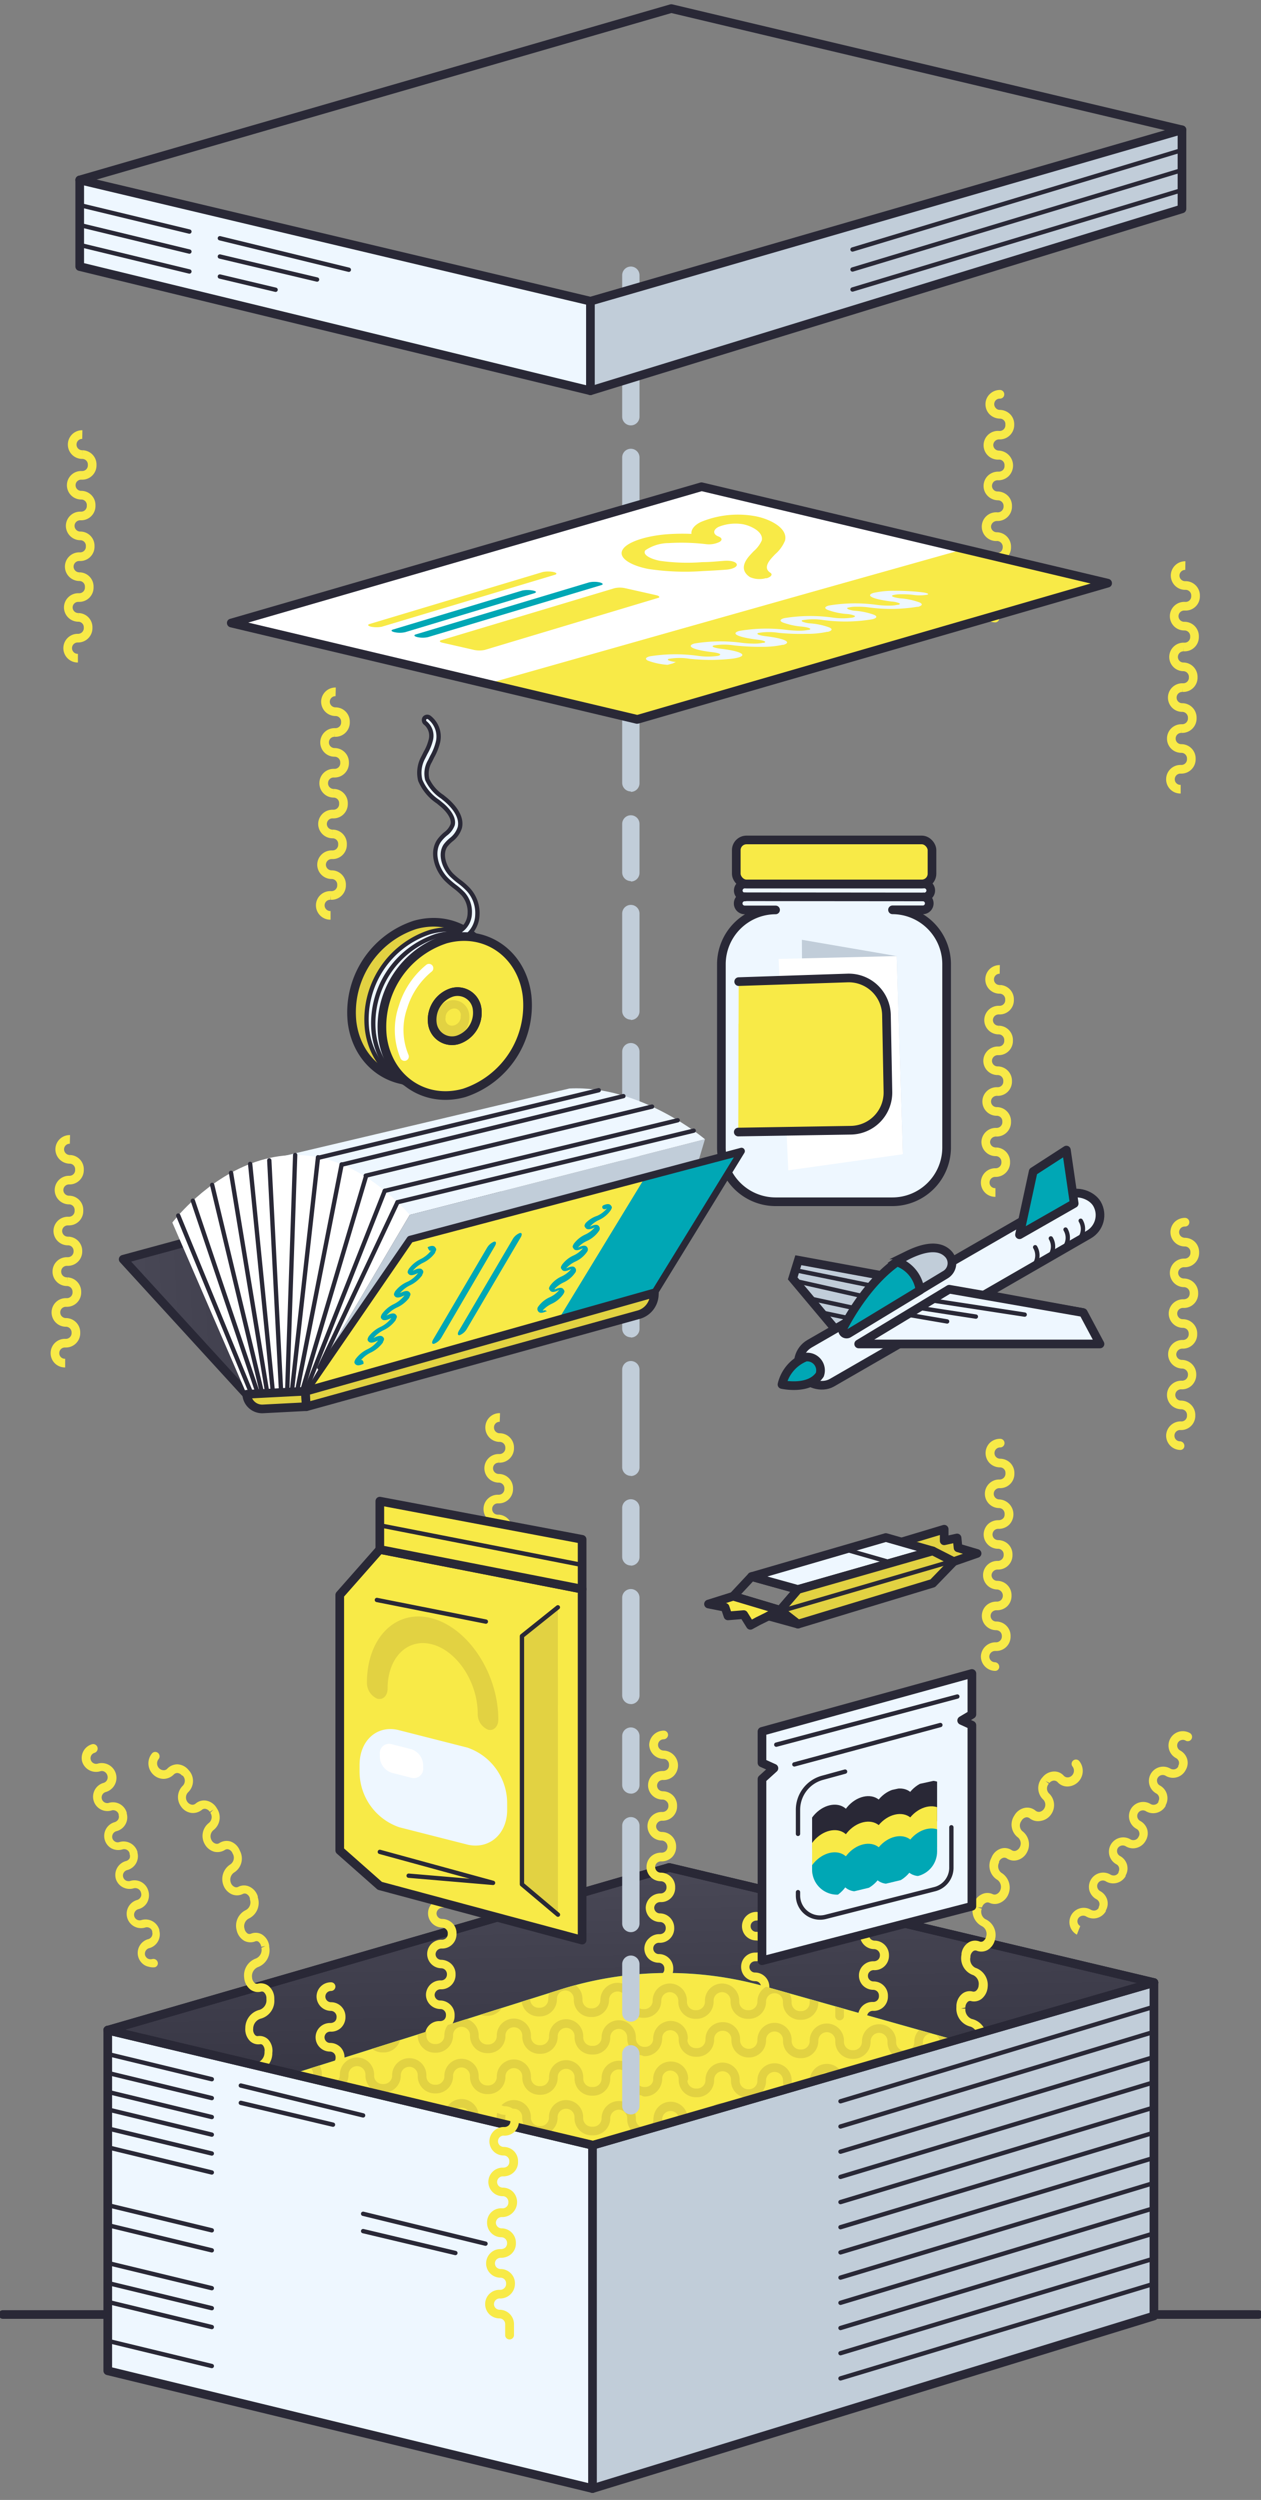 <svg id="Layer_1" data-name="Layer 1" xmlns="http://www.w3.org/2000/svg" xmlns:xlink="http://www.w3.org/1999/xlink" viewBox="0 0 145.68 288.67"><rect x="0" y="0" width="145.68" height="288.67" fill="#808080" stroke="none"/><defs><style>.cls-1,.cls-12,.cls-22,.cls-3,.cls-7,.cls-8{fill:none;}.cls-15,.cls-2{fill:#f8ea47;}.cls-3{stroke:#f8ea47;}.cls-25,.cls-3{stroke-miterlimit:10;}.cls-14,.cls-20,.cls-4{fill:#eef7ff;}.cls-25,.cls-5{fill:#c1cdd9;}.cls-14,.cls-15,.cls-19,.cls-20,.cls-23,.cls-25,.cls-26,.cls-27,.cls-6,.cls-7,.cls-8{stroke:#292836;}.cls-12,.cls-14,.cls-15,.cls-19,.cls-20,.cls-22,.cls-23,.cls-26,.cls-27,.cls-6,.cls-7,.cls-8{stroke-linecap:round;stroke-linejoin:round;}.cls-6{fill:url(#linear-gradient);}.cls-20,.cls-27,.cls-8{stroke-width:0.5px;}.cls-9{clip-path:url(#clip-path);}.cls-10,.cls-26{fill:#00a7b5;}.cls-11{clip-path:url(#clip-path-2);}.cls-12{stroke:#e2d242;}.cls-13{fill:#292836;}.cls-16{fill:#fff;}.cls-17{clip-path:url(#clip-path-3);}.cls-18{clip-path:url(#clip-path-4);}.cls-19,.cls-21,.cls-27{fill:#e2d242;}.cls-22{stroke:#fff;}.cls-23{fill:url(#linear-gradient-2);}.cls-24{clip-path:url(#clip-path-5);}.cls-28{clip-path:url(#clip-path-6);}</style><linearGradient id="linear-gradient" x1="72.6" y1="215.72" x2="73.35" y2="258.72" gradientUnits="userSpaceOnUse"><stop offset="0" stop-color="#494856"/><stop offset="1" stop-color="#292836"/></linearGradient><clipPath id="clip-path"><polygon id="_Clipping_Path_" data-name="&lt;Clipping Path&gt;" class="cls-1" points="12.45 234.43 -18.12 192.4 159.55 192.23 133.31 228.93 68.45 247.72 12.45 234.43"/></clipPath><clipPath id="clip-path-2"><path id="_Clipping_Path_2" data-name="&lt;Clipping Path&gt;" class="cls-2" d="M30.75,240.44l34-10.71a41.24,41.24,0,0,1,23.58-.36l30.15,8.5L63.65,256.08"/></clipPath><clipPath id="clip-path-3"><path id="_Clipping_Path_3" data-name="&lt;Clipping Path&gt;" class="cls-1" d="M85.34,113.35l12.57-.42a4.36,4.36,0,0,1,4.5,4.27l.17,8.88a4.35,4.35,0,0,1-4.29,4.43l-13,.21"/></clipPath><clipPath id="clip-path-4"><polygon id="_Clipping_Path_4" data-name="&lt;Clipping Path&gt;" class="cls-1" points="26.72 71.94 81.05 56.2 127.96 67.33 73.63 83.07 26.72 71.94"/></clipPath><linearGradient id="linear-gradient-2" x1="198.13" y1="240.34" x2="252.54" y2="240.34" gradientTransform="matrix(1, -0.05, 0.05, 1, -195.77, -80.7)" xlink:href="#linear-gradient"/><clipPath id="clip-path-5"><polygon id="_Clipping_Path_5" data-name="&lt;Clipping Path&gt;" class="cls-1" points="35.29 160.66 47.38 143.1 85.66 132.94 75.59 149.3 35.29 160.66"/></clipPath><clipPath id="clip-path-6"><path id="_Clipping_Path_6" data-name="&lt;Clipping Path&gt;" class="cls-1" d="M108.26,205.55v8.26a2.91,2.91,0,0,1-2.23,2.82l-8.64,2.07a2.89,2.89,0,0,1-3.57-2.82V208.7Z"/></clipPath></defs><title>Artboard 1</title><path id="_Path_" data-name="&lt;Path&gt;" class="cls-2" d="M115,71.87h0a1.65,1.65,0,1,1,0-3.3.67.67,0,0,0,.73-.64v-.1a.65.65,0,0,0-.18-.46.61.61,0,0,0-.46-.2,1.69,1.69,0,0,1-1.21-.51,1.63,1.63,0,0,1-.46-1.18,1.66,1.66,0,0,1,.51-1.16,1.72,1.72,0,0,1,1.18-.45.72.72,0,0,0,.53-.18.7.7,0,0,0,.2-.46.68.68,0,0,0-.63-.76,1.66,1.66,0,1,1,0-3.31.67.67,0,0,0,.73-.63v-.1a.65.65,0,0,0-.63-.66,1.7,1.7,0,0,1-1.22-.52,1.61,1.61,0,0,1-.46-1.17,1.66,1.66,0,0,1,.51-1.16,1.73,1.73,0,0,1,1.18-.46.72.72,0,0,0,.53-.17.63.63,0,0,0,.2-.46v-.1a.63.63,0,0,0-.63-.66,1.66,1.66,0,1,1,0-3.31.66.66,0,0,0,.73-.63V49a.6.6,0,0,0-.17-.46.63.63,0,0,0-.46-.2,1.74,1.74,0,0,1-1.22-.52,1.65,1.65,0,0,1-.45-1.18,1.61,1.61,0,0,1,.51-1.15,1.67,1.67,0,0,1,1.18-.46.5.5,0,0,1,.48.52.49.49,0,0,1-.51.48.65.65,0,0,0-.46.18.65.65,0,0,0,0,.92.59.59,0,0,0,.45.2,1.74,1.74,0,0,1,1.22.52,1.64,1.64,0,0,1,.45,1.17v.1a1.67,1.67,0,0,1-1.69,1.62.67.67,0,0,0-.73.63.65.65,0,0,0,.64.66A1.73,1.73,0,0,1,116.51,55a1.73,1.73,0,0,1-1.18.46.67.67,0,0,0-.53.17.72.72,0,0,0-.2.46.65.65,0,0,0,.18.46.61.61,0,0,0,.46.2,1.74,1.74,0,0,1,1.22.52,1.64,1.64,0,0,1,.45,1.17v.1a1.66,1.66,0,0,1-1.69,1.62.69.69,0,0,0-.73.63.66.66,0,0,0,.64.67,1.66,1.66,0,0,1,1.67,1.69v.1a1.61,1.61,0,0,1-.51,1.15,1.67,1.67,0,0,1-1.18.46.71.71,0,0,0-.53.17.67.67,0,0,0-.2.46.65.65,0,0,0,.18.46.66.66,0,0,0,.46.21,1.65,1.65,0,0,1,1.21.51,1.63,1.63,0,0,1,.46,1.18V68A1.66,1.66,0,0,1,115,69.57H115a.67.67,0,0,0-.71.63.66.66,0,0,0,.63.67.51.51,0,0,1,.52.51A.47.47,0,0,1,115,71.87Z"/><path id="_Path_2" data-name="&lt;Path&gt;" class="cls-3" d="M38.78,79.89A1.15,1.15,0,0,0,37.6,81h0a1.16,1.16,0,0,0,1.12,1.18h.06a1.15,1.15,0,0,1,1.13,1.17v.1a1.15,1.15,0,0,1-1.17,1.13h-.07a1.14,1.14,0,0,0-1.17,1.12h0a1.15,1.15,0,0,0,1.12,1.18h.06a1.15,1.15,0,0,1,1.13,1.17v.1a1.15,1.15,0,0,1-1.17,1.13h-.07a1.14,1.14,0,0,0-1.17,1.12h0A1.15,1.15,0,0,0,38.5,91.6h.06a1.14,1.14,0,0,1,1.12,1.18v.1A1.15,1.15,0,0,1,38.5,94h-.06a1.15,1.15,0,0,0-1.18,1.12h0a1.16,1.16,0,0,0,1.13,1.18h.06a1.14,1.14,0,0,1,1.12,1.18v.1a1.15,1.15,0,0,1-1.18,1.12h-.06a1.16,1.16,0,0,0-1.18,1.12h0A1.16,1.16,0,0,0,38.28,101h.06a1.14,1.14,0,0,1,1.12,1.18v.1a1.16,1.16,0,0,1-1.18,1.12h-.06A1.15,1.15,0,0,0,37,104.52h0a1.16,1.16,0,0,0,1.13,1.18h.06"/><path id="_Path_3" data-name="&lt;Path&gt;" class="cls-3" d="M115.5,111.94a1.15,1.15,0,0,0-1.17,1.12h0a1.14,1.14,0,0,0,1.12,1.18h.06a1.15,1.15,0,0,1,1.12,1.18v.1a1.14,1.14,0,0,1-1.18,1.12h-.06a1.16,1.16,0,0,0-1.18,1.12h0a1.15,1.15,0,0,0,1.13,1.18h.06a1.15,1.15,0,0,1,1.12,1.18v.1a1.14,1.14,0,0,1-1.18,1.12h-.06a1.17,1.17,0,0,0-1.18,1.13h0a1.15,1.15,0,0,0,1.13,1.17h.06a1.16,1.16,0,0,1,1.12,1.18v.1a1.14,1.14,0,0,1-1.18,1.12h-.06a1.16,1.16,0,0,0-1.18,1.13h0a1.15,1.15,0,0,0,1.13,1.17h.06a1.14,1.14,0,0,1,1.12,1.17v.1a1.16,1.16,0,0,1-1.18,1.13h-.06a1.16,1.16,0,0,0-1.18,1.13h0A1.15,1.15,0,0,0,115,133h.07a1.15,1.15,0,0,1,1.12,1.17v.1a1.16,1.16,0,0,1-1.18,1.13H115a1.15,1.15,0,0,0-1.18,1.13h0a1.14,1.14,0,0,0,1.12,1.17H115"/><path id="_Path_4" data-name="&lt;Path&gt;" class="cls-3" d="M57.75,163.68a1.14,1.14,0,0,0-1.18,1.12h0A1.16,1.16,0,0,0,57.69,166h.07a1.15,1.15,0,0,1,1.12,1.17v.1a1.17,1.17,0,0,1-1.18,1.13h-.06a1.14,1.14,0,0,0-1.18,1.12h0a1.16,1.16,0,0,0,1.12,1.18h.06a1.15,1.15,0,0,1,1.13,1.18v.1a1.15,1.15,0,0,1-1.17,1.12h-.07a1.14,1.14,0,0,0-1.17,1.12h0a1.14,1.14,0,0,0,1.12,1.18h.06a1.15,1.15,0,0,1,1.13,1.18v.1a1.15,1.15,0,0,1-1.17,1.12h-.07a1.14,1.14,0,0,0-1.17,1.12h0a1.14,1.14,0,0,0,1.12,1.18h.06a1.14,1.14,0,0,1,1.12,1.18v.1a1.15,1.15,0,0,1-1.18,1.12H57.3a1.16,1.16,0,0,0-1.18,1.12h0a1.16,1.16,0,0,0,1.13,1.18h.06A1.14,1.14,0,0,1,58.43,186v.1a1.14,1.14,0,0,1-1.18,1.12h-.06A1.16,1.16,0,0,0,56,188.3h0a1.16,1.16,0,0,0,1.13,1.18h.06"/><g id="_Group_" data-name="&lt;Group&gt;"><polygon id="_Path_5" data-name="&lt;Path&gt;" class="cls-4" points="12.45 273.76 68.45 287.36 68.45 247.72 12.45 234.43 12.45 273.76"/><polygon id="_Path_6" data-name="&lt;Path&gt;" class="cls-5" points="68.45 247.72 68.45 287.36 133.31 267.43 133.31 228.93 68.45 247.72"/><polygon id="_Path_7" data-name="&lt;Path&gt;" class="cls-6" points="12.45 234.43 77.31 215.64 133.31 228.93 68.45 247.72 12.45 234.43"/><polygon id="_Path_8" data-name="&lt;Path&gt;" class="cls-7" points="12.45 273.76 12.45 234.43 77.31 215.64 133.31 228.93 133.31 267.43 68.45 287.36 12.45 273.76"/><line id="_Path_9" data-name="&lt;Path&gt;" class="cls-8" x1="12.45" y1="237.18" x2="24.47" y2="240.09"/><line id="_Path_10" data-name="&lt;Path&gt;" class="cls-8" x1="12.45" y1="239.36" x2="24.47" y2="242.27"/><line id="_Path_11" data-name="&lt;Path&gt;" class="cls-8" x1="12.45" y1="241.55" x2="24.47" y2="244.46"/><line id="_Path_12" data-name="&lt;Path&gt;" class="cls-8" x1="27.82" y1="240.82" x2="41.95" y2="244.27"/><line id="_Path_13" data-name="&lt;Path&gt;" class="cls-8" x1="27.82" y1="242.82" x2="38.47" y2="245.34"/><line id="_Path_14" data-name="&lt;Path&gt;" class="cls-8" x1="41.95" y1="255.63" x2="56.09" y2="259.08"/><line id="_Path_15" data-name="&lt;Path&gt;" class="cls-8" x1="41.95" y1="257.63" x2="52.61" y2="260.16"/><line id="_Path_16" data-name="&lt;Path&gt;" class="cls-8" x1="133.31" y1="231.72" x2="97.1" y2="242.64"/><line id="_Path_17" data-name="&lt;Path&gt;" class="cls-8" x1="133.31" y1="234.62" x2="97.1" y2="245.55"/><line id="_Path_18" data-name="&lt;Path&gt;" class="cls-8" x1="133.31" y1="237.53" x2="97.1" y2="248.46"/><line id="_Path_19" data-name="&lt;Path&gt;" class="cls-8" x1="133.31" y1="240.44" x2="97.1" y2="251.37"/><line id="_Path_20" data-name="&lt;Path&gt;" class="cls-8" x1="133.31" y1="243.35" x2="97.1" y2="254.28"/><line id="_Path_21" data-name="&lt;Path&gt;" class="cls-8" x1="133.31" y1="246.26" x2="97.1" y2="257.18"/><line id="_Path_22" data-name="&lt;Path&gt;" class="cls-8" x1="133.31" y1="249.17" x2="97.1" y2="260.09"/><line id="_Path_23" data-name="&lt;Path&gt;" class="cls-8" x1="133.31" y1="252.07" x2="97.1" y2="263"/><line id="_Path_24" data-name="&lt;Path&gt;" class="cls-8" x1="133.31" y1="254.98" x2="97.1" y2="265.91"/><line id="_Path_25" data-name="&lt;Path&gt;" class="cls-8" x1="133.31" y1="257.89" x2="97.1" y2="268.82"/><line id="_Path_26" data-name="&lt;Path&gt;" class="cls-8" x1="133.31" y1="260.8" x2="97.1" y2="271.73"/><line id="_Path_27" data-name="&lt;Path&gt;" class="cls-8" x1="133.31" y1="263.71" x2="97.1" y2="274.64"/><line id="_Path_28" data-name="&lt;Path&gt;" class="cls-8" x1="12.45" y1="243.58" x2="24.47" y2="246.49"/><line id="_Path_29" data-name="&lt;Path&gt;" class="cls-8" x1="12.45" y1="245.77" x2="24.47" y2="248.67"/><line id="_Path_30" data-name="&lt;Path&gt;" class="cls-8" x1="12.45" y1="247.95" x2="24.47" y2="250.86"/><line id="_Path_31" data-name="&lt;Path&gt;" class="cls-8" x1="12.45" y1="254.63" x2="24.47" y2="257.54"/><line id="_Path_32" data-name="&lt;Path&gt;" class="cls-8" x1="12.45" y1="256.94" x2="24.47" y2="259.85"/><line id="_Path_33" data-name="&lt;Path&gt;" class="cls-8" x1="12.45" y1="261.31" x2="24.47" y2="264.22"/><line id="_Path_34" data-name="&lt;Path&gt;" class="cls-8" x1="12.45" y1="263.62" x2="24.47" y2="266.53"/><line id="_Path_35" data-name="&lt;Path&gt;" class="cls-8" x1="12.45" y1="265.8" x2="24.47" y2="268.71"/><line id="_Path_36" data-name="&lt;Path&gt;" class="cls-8" x1="12.45" y1="270.3" x2="24.47" y2="273.21"/><g id="_Clip_Group_" data-name="&lt;Clip Group&gt;"><g class="cls-9"><path id="_Path_37" data-name="&lt;Path&gt;" class="cls-2" d="M29.48,245.62a.32.32,0,0,1-.14,0A.5.5,0,0,1,29,245c.17-.56.32-1.13.46-1.7a1,1,0,0,0-.09-.82.33.33,0,0,0-.28-.13,1.39,1.39,0,0,1-1.11-.5,2,2,0,0,1-.34-1.62,2.29,2.29,0,0,1,1.92-2,1.26,1.26,0,0,0,1-1.18v-.14a.93.93,0,0,0-.2-.75.35.35,0,0,0-.31-.11,1.4,1.4,0,0,1-1.17-.37,1.92,1.92,0,0,1-.54-1.5,2.16,2.16,0,0,1,1.64-2.1,1.16,1.16,0,0,0,.8-1.22v-.12a.91.91,0,0,0-.29-.69.37.37,0,0,0-.34-.07,1.46,1.46,0,0,1-1.22-.24,1.93,1.93,0,0,1-.72-1.36,2.07,2.07,0,0,1,1.36-2.23,1.08,1.08,0,0,0,.63-1.23l.47-.21-.49.09a.87.87,0,0,0-.36-.61.4.4,0,0,0-.37,0,1.54,1.54,0,0,1-1.25-.09,1.88,1.88,0,0,1-.86-1.22,2,2,0,0,1,1.06-2.32,1,1,0,0,0,.47-1.23l0-.12a.79.79,0,0,0-.41-.52.48.48,0,0,0-.39,0,1.51,1.51,0,0,1-1.26.06,1.84,1.84,0,0,1-1-1.06,2,2,0,0,1,.78-2.39.93.93,0,0,0,.32-1.21l-.05-.1a.76.76,0,0,0-.46-.44.49.49,0,0,0-.41.06,1.62,1.62,0,0,1-1.25.21,1.81,1.81,0,0,1-1.1-.9,1.89,1.89,0,0,1,.49-2.42.88.88,0,0,0,.17-1.18l.36-.37-.42.27a.78.78,0,0,0-.5-.35.5.5,0,0,0-.41.11,1.64,1.64,0,0,1-1.23.36,1.71,1.71,0,0,1-1.17-.72,1.83,1.83,0,0,1,.19-2.42.83.83,0,0,0,0-1.15L21,205a.76.76,0,0,0-.52-.27.59.59,0,0,0-.4.17,1.67,1.67,0,0,1-1.18.51,1.74,1.74,0,0,1-1.24-.54,1.79,1.79,0,0,1-.1-2.4.49.49,0,0,1,.7-.05.51.51,0,0,1,.06.71.79.79,0,0,0,.06,1.05.75.75,0,0,0,.52.23.54.54,0,0,0,.42-.17,1.62,1.62,0,0,1,1.19-.51,1.75,1.75,0,0,1,1.25.63l.07.08a1.8,1.8,0,0,1-.08,2.5.86.86,0,0,0-.1,1.13.79.79,0,0,0,.51.32.56.56,0,0,0,.42-.11,1.5,1.5,0,0,1,1.24-.36,1.78,1.78,0,0,1,1.18.8l.06.1a1.85,1.85,0,0,1-.39,2.5.92.92,0,0,0-.23,1.17.78.78,0,0,0,.48.4.49.49,0,0,0,.41-.06,1.54,1.54,0,0,1,1.27-.2,1.78,1.78,0,0,1,1.08,1l.05.11a1.9,1.9,0,0,1-.68,2.48,1,1,0,0,0-.38,1.19.81.81,0,0,0,.44.48.48.48,0,0,0,.39,0,1.45,1.45,0,0,1,1.28-.05,1.8,1.8,0,0,1,1,1.14l0,.11a2,2,0,0,1-1,2.43,1,1,0,0,0-.53,1.2.86.86,0,0,0,.38.56.46.46,0,0,0,.38,0,1.45,1.45,0,0,1,1.26.1,1.83,1.83,0,0,1,.83,1.3l0,.12a2.06,2.06,0,0,1-1.29,2.34,1.12,1.12,0,0,0-.69,1.2.94.94,0,0,0,.31.65.44.44,0,0,0,.35.07,1.45,1.45,0,0,1,1.23.25,1.86,1.86,0,0,1,.68,1.44v.13a2.12,2.12,0,0,1-1.58,2.22,1.21,1.21,0,0,0-.86,1.18.91.91,0,0,0,.23.72.38.38,0,0,0,.31.11,1.41,1.41,0,0,1,1.19.39,1.9,1.9,0,0,1,.48,1.57v.13a2.23,2.23,0,0,1-1.87,2.08,1.32,1.32,0,0,0-1.05,1.14,1,1,0,0,0,.13.79.37.37,0,0,0,.28.14,1.35,1.35,0,0,1,1.12.51,2,2,0,0,1,.28,1.68c-.14.58-.3,1.16-.46,1.74A.51.51,0,0,1,29.48,245.62Z"/><path id="_Path_38" data-name="&lt;Path&gt;" class="cls-2" d="M112.77,246.55a.51.51,0,0,1-.48-.36c-.16-.58-.32-1.16-.46-1.74a1.93,1.93,0,0,1,.28-1.68,1.31,1.31,0,0,1,1.06-.51.4.4,0,0,0,.34-.14,1,1,0,0,0,.13-.8,1.34,1.34,0,0,0-1-1.13,2.24,2.24,0,0,1-1.93-2.08l0-.14a1.92,1.92,0,0,1,.49-1.56,1.35,1.35,0,0,1,1.13-.39.43.43,0,0,0,.37-.11.91.91,0,0,0,.23-.72,1.23,1.23,0,0,0-.8-1.17,2.13,2.13,0,0,1-1.64-2.23v-.13a1.86,1.86,0,0,1,.68-1.44,1.37,1.37,0,0,1,1.17-.26.46.46,0,0,0,.41-.07.89.89,0,0,0,.31-.64,1.11,1.11,0,0,0-.63-1.18,2.06,2.06,0,0,1-1.35-2.36l0-.13a1.83,1.83,0,0,1,.83-1.29,1.43,1.43,0,0,1,1.21-.12.49.49,0,0,0,.43,0,.86.86,0,0,0,.38-.57,1,1,0,0,0-.47-1.17,2,2,0,0,1-1-2.45l0-.12a1.85,1.85,0,0,1,1-1.14,1.45,1.45,0,0,1,1.22,0,.52.52,0,0,0,.45,0,.84.84,0,0,0,.44-.48,1,1,0,0,0-.33-1.16,1.91,1.91,0,0,1-.73-2.51l.05-.11a1.75,1.75,0,0,1,1.08-1,1.46,1.46,0,0,1,1.22.17.58.58,0,0,0,.46.09.81.81,0,0,0,.48-.4.91.91,0,0,0-.19-1.14,1.86,1.86,0,0,1-.43-2.53l.06-.1a1.78,1.78,0,0,1,1.18-.8,1.49,1.49,0,0,1,1.2.32.63.63,0,0,0,.46.15.79.79,0,0,0,.51-.32.84.84,0,0,0-.06-1.09,1.82,1.82,0,0,1-.13-2.54l.08-.09a1.74,1.74,0,0,1,1.24-.62,1.44,1.44,0,0,1,1.16.47.6.6,0,0,0,.46.21.72.72,0,0,0,.52-.24.79.79,0,0,0,.06-1,.5.5,0,0,1,.76-.65,1.8,1.8,0,0,1-1.34,2.94,1.5,1.5,0,0,1-1.13-.47.58.58,0,0,0-.45-.21.72.72,0,0,0-.52.27l-.46-.23.39.32a.81.81,0,0,0,0,1.1,1.85,1.85,0,0,1,.24,2.47,1.77,1.77,0,0,1-1.17.72A1.55,1.55,0,0,1,119,210a.56.56,0,0,0-.46-.15.78.78,0,0,0-.5.35l-.06.1a.87.87,0,0,0,.12,1.14,1.91,1.91,0,0,1,.54,2.46,1.76,1.76,0,0,1-1.1.89,1.5,1.5,0,0,1-1.19-.17.53.53,0,0,0-.47-.09.77.77,0,0,0-.46.43l0,.11a.94.94,0,0,0,.26,1.18,2,2,0,0,1,.84,2.42,1.84,1.84,0,0,1-1,1.06,1.48,1.48,0,0,1-1.2,0,.49.49,0,0,0-.45,0,.81.81,0,0,0-.42.52l-.51,0,.48.15a1,1,0,0,0,.4,1.2,2,2,0,0,1,1.13,2.35,1.84,1.84,0,0,1-.86,1.22,1.5,1.5,0,0,1-1.19.11.46.46,0,0,0-.43,0,.87.87,0,0,0-.36.6l0,.12a1.1,1.1,0,0,0,.56,1.22,2.09,2.09,0,0,1,1.43,2.24,1.93,1.93,0,0,1-.72,1.37,1.44,1.44,0,0,1-1.15.25.42.42,0,0,0-.41.06.88.88,0,0,0-.29.68l-.5.11.5,0a1.16,1.16,0,0,0,.73,1.2,2.19,2.19,0,0,1,1.71,2.12,1.92,1.92,0,0,1-.54,1.5,1.4,1.4,0,0,1-1.1.38c-.2,0-.3,0-.38.1a.92.92,0,0,0-.2.75l-.48.19.49-.05c.07.65.55,1.16.92,1.17a2.31,2.31,0,0,1,2,2,2,2,0,0,1-.34,1.62,1.39,1.39,0,0,1-1,.5.38.38,0,0,0-.35.13,1,1,0,0,0-.09.82c.14.57.29,1.13.46,1.7a.51.51,0,0,1-.35.62Z"/><path id="_Path_39" data-name="&lt;Path&gt;" class="cls-10" d="M30.75,240.44l34-10.71a41.24,41.24,0,0,1,23.58-.36l30.15,8.5L63.65,256.08"/><path id="_Path_40" data-name="&lt;Path&gt;" class="cls-2" d="M101.58,251h0a.5.5,0,0,1-.49-.51l0-1.25a.65.65,0,0,0-.63-.66,1.7,1.7,0,0,1-1.22-.52,1.65,1.65,0,0,1,1.23-2.79.72.72,0,0,0,.53-.17.67.67,0,0,0,.2-.46.68.68,0,0,0-.63-.77,1.67,1.67,0,0,1-1.68-1.69,1.65,1.65,0,0,1,1.69-1.61.67.67,0,0,0,.73-.63v-.1a.61.61,0,0,0-.18-.46.66.66,0,0,0-.45-.21,1.69,1.69,0,0,1-1.22-.51,1.65,1.65,0,0,1,.06-2.33,1.67,1.67,0,0,1,1.17-.46.75.75,0,0,0,.53-.18.61.61,0,0,0,.2-.45v-.1a.66.66,0,0,0-.64-.67,1.65,1.65,0,1,1,0-3.3h.06a.65.65,0,0,0,.7-.63v-.1a.67.67,0,0,0-.18-.47.7.7,0,0,0-.46-.2,1.69,1.69,0,0,1-1.22-.51,1.66,1.66,0,0,1-.45-1.18,1.61,1.61,0,0,1,.51-1.15,1.67,1.67,0,0,1,1.18-.46.74.74,0,0,0,.52-.18.66.66,0,0,0,.21-.45.69.69,0,0,0-.64-.77,1.66,1.66,0,0,1-1.67-1.69,1.65,1.65,0,0,1,1.69-1.61.69.69,0,0,0,.73-.63v-.1a.67.67,0,0,0-.18-.47.7.7,0,0,0-.46-.2,1.65,1.65,0,0,1-1.21-.51,1.63,1.63,0,0,1-.46-1.18,1.66,1.66,0,0,1,.51-1.16,1.77,1.77,0,0,1,1.18-.45.77.77,0,0,0,.53-.18.69.69,0,0,0,.2-.45v-.1a.66.66,0,0,0-.64-.67A1.66,1.66,0,0,1,99.58,214a1.65,1.65,0,0,1,1.69-1.61.5.5,0,0,1,.49.51.51.51,0,0,1-.51.49h0a.65.65,0,0,0,0,1.3,1.66,1.66,0,0,1,1.67,1.69,1.71,1.71,0,0,1-.51,1.26,1.77,1.77,0,0,1-1.18.45.67.67,0,0,0-.53.18.65.65,0,0,0-.2.45.67.67,0,0,0,.18.47.65.65,0,0,0,.45.2,1.65,1.65,0,0,1,1.22.51,1.63,1.63,0,0,1,.46,1.18v.1a1.67,1.67,0,0,1-1.69,1.61.67.67,0,0,0-.73.63.66.66,0,0,0,.63.67,1.67,1.67,0,0,1,1.68,1.69v.1A1.66,1.66,0,0,1,101,227.5a.64.64,0,0,0-.53.18.61.61,0,0,0-.2.46.62.62,0,0,0,.18.46.61.61,0,0,0,.45.2,1.65,1.65,0,0,1,1.22.51,1.63,1.63,0,0,1,.46,1.18v.1a1.64,1.64,0,0,1-1.68,1.61.66.66,0,0,0-.73.64.65.65,0,0,0,.63.66,1.68,1.68,0,0,1,1.68,1.69,1.66,1.66,0,0,1-1.7,1.71.63.63,0,0,0-.52.18.61.61,0,0,0-.2.46.6.6,0,0,0,.17.46.63.63,0,0,0,.46.2,1.74,1.74,0,0,1,1.22.52,1.62,1.62,0,0,1,.45,1.17v.1a1.64,1.64,0,0,1-1.69,1.61.69.69,0,0,0-.73.64.66.66,0,0,0,.64.66,1.67,1.67,0,0,1,1.67,1.69v.1a1.64,1.64,0,0,1-.51,1.16,1.71,1.71,0,0,1-1.18.45.71.71,0,0,0-.53.18.7.7,0,0,0-.2.46.65.65,0,0,0,.18.46.61.61,0,0,0,.46.2,1.74,1.74,0,0,1,1.22.52,1.64,1.64,0,0,1,.45,1.17l0,1.26A.5.5,0,0,1,101.58,251Z"/><path id="_Path_41" data-name="&lt;Path&gt;" class="cls-2" d="M87.7,259.4h0a.49.49,0,0,1-.49-.51l0-1.25a.65.65,0,0,0-.64-.66,1.66,1.66,0,1,1,0-3.31.06.06,0,0,0,.06,0,.67.67,0,0,0,.71-.63.74.74,0,0,0-.18-.56.61.61,0,0,0-.46-.2,1.69,1.69,0,0,1-1.21-.52,1.64,1.64,0,0,1,.05-2.33,1.67,1.67,0,0,1,1.18-.46.64.64,0,0,0,.73-.63.67.67,0,0,0-.64-.76,1.69,1.69,0,0,1-1.21-.52,1.61,1.61,0,0,1-.46-1.18,1.66,1.66,0,0,1,1.65-1.61h.06a.67.67,0,0,0,.71-.63v-.1a.65.65,0,0,0-.63-.66,1.7,1.7,0,0,1-1.22-.52,1.64,1.64,0,0,1,.05-2.33,1.67,1.67,0,0,1,1.18-.46.72.72,0,0,0,.53-.17.67.67,0,0,0,.2-.46v-.1a.65.65,0,0,0-.63-.67,1.67,1.67,0,0,1-1.68-1.69,1.62,1.62,0,0,1,1.69-1.61.66.66,0,0,0,.73-.63.74.74,0,0,0-.18-.57.69.69,0,0,0-.45-.2,1.65,1.65,0,1,1,0-3.3h.07a.67.67,0,0,0,.5-.18.61.61,0,0,0,.2-.45v-.1a.65.65,0,0,0-.63-.67,1.69,1.69,0,0,1-1.22-.51,1.66,1.66,0,0,1-.45-1.18,1.63,1.63,0,0,1,1.68-1.61.71.71,0,0,0,.53-.18.61.61,0,0,0,.2-.45v-.1a.67.67,0,0,0-.18-.47.72.72,0,0,0-.46-.2,1.69,1.69,0,0,1-1.22-.51,1.66,1.66,0,0,1-.45-1.18,1.66,1.66,0,0,1,1.69-1.61.5.5,0,0,1,.48.51.51.51,0,0,1-.51.49.72.72,0,0,0-.46.18.61.61,0,0,0-.2.46.62.62,0,0,0,.18.46.61.61,0,0,0,.45.2A1.66,1.66,0,0,1,89,224.76a1.76,1.76,0,0,1-.52,1.26,1.67,1.67,0,0,1-1.18.45.67.67,0,0,0-.72.64.62.62,0,0,0,.18.46.61.61,0,0,0,.45.2,1.66,1.66,0,0,1,1.67,1.69v.1a1.66,1.66,0,0,1-.51,1.16,1.72,1.72,0,0,1-1.18.45.65.65,0,0,0-.55,1.1.63.63,0,0,0,.46.2,1.73,1.73,0,0,1,1.22.51,1.73,1.73,0,0,1-1.24,2.89.67.67,0,0,0-.73.64.64.64,0,0,0,.64.66,1.67,1.67,0,0,1,1.67,1.69v.1a1.66,1.66,0,0,1-.51,1.16,1.72,1.72,0,0,1-1.18.45.71.71,0,0,0-.53.18.7.7,0,0,0-.2.46.65.65,0,0,0,.18.46.61.61,0,0,0,.46.2,1.74,1.74,0,0,1,1.22.52,1.64,1.64,0,0,1,.45,1.17,1.71,1.71,0,0,1-1.69,1.72.69.69,0,0,0-.73.63.65.65,0,0,0,.18.46.61.61,0,0,0,.46.2,1.68,1.68,0,0,1,1.67,1.69v.11a1.61,1.61,0,0,1-.51,1.15,1.72,1.72,0,0,1-1.18.46.64.64,0,0,0-.73.63.65.65,0,0,0,.18.46.61.61,0,0,0,.45.2,1.7,1.7,0,0,1,1.22.52,1.63,1.63,0,0,1,.46,1.18,1.71,1.71,0,0,1-1.69,1.71.65.65,0,1,0-.1,1.3,1.67,1.67,0,0,1,1.68,1.69l0,1.25A.5.5,0,0,1,87.7,259.4Z"/><path id="_Path_42" data-name="&lt;Path&gt;" class="cls-2" d="M77,238.47h0a.5.5,0,0,1-.49-.51l0-1.25a.64.64,0,0,0-.17-.46.7.7,0,0,0-.46-.21,1.69,1.69,0,0,1-1.22-.51,1.65,1.65,0,0,1,.06-2.33,1.67,1.67,0,0,1,1.18-.46.74.74,0,0,0,.52-.18.61.61,0,0,0,.2-.45.68.68,0,0,0-.63-.77,1.65,1.65,0,1,1,0-3.3h.06a.65.65,0,0,0,.7-.63v-.1a.67.67,0,0,0-.18-.47.7.7,0,0,0-.46-.2,1.69,1.69,0,0,1-1.22-.51,1.66,1.66,0,0,1-.45-1.18A1.61,1.61,0,0,1,75,223.8a1.67,1.67,0,0,1,1.18-.46.72.72,0,0,0,.52-.18.66.66,0,0,0,.21-.45v-.1a.66.66,0,0,0-.64-.67,1.66,1.66,0,0,1-1.67-1.69,1.7,1.7,0,0,1,1.69-1.61A.69.69,0,0,0,77,218v-.1a.67.67,0,0,0-.18-.47.7.7,0,0,0-.46-.2,1.65,1.65,0,0,1-1.21-.51,1.63,1.63,0,0,1-.46-1.18,1.66,1.66,0,0,1,.51-1.16,1.71,1.71,0,0,1,1.18-.45.72.72,0,0,0,.53-.18.72.72,0,0,0-.43-1.22,1.67,1.67,0,0,1-1.68-1.69,1.65,1.65,0,0,1,1.69-1.61.69.69,0,0,0,.73-.63v-.1A.63.63,0,0,0,77,208a.65.65,0,0,0-.45-.2,1.65,1.65,0,0,1-1.22-.51,1.63,1.63,0,0,1-.46-1.18,1.66,1.66,0,0,1,.51-1.16,1.71,1.71,0,0,1,1.18-.45.77.77,0,0,0,.53-.18.65.65,0,0,0,.2-.46v-.1a.65.65,0,0,0-.63-.66A1.67,1.67,0,0,1,75,201.45a1.69,1.69,0,0,1,1.69-1.61.49.49,0,0,1,.49.51.53.53,0,0,1-.51.49h0a.65.65,0,0,0-.65.63.66.66,0,0,0,.64.67,1.72,1.72,0,0,1,1.16,2.94,1.69,1.69,0,0,1-1.18.46.67.67,0,0,0-.53.18.69.69,0,0,0-.2.45.67.67,0,0,0,.18.47.7.7,0,0,0,.46.2,1.69,1.69,0,0,1,1.22.51,1.66,1.66,0,0,1,.45,1.18v.1a1.65,1.65,0,0,1-1.69,1.61.69.69,0,0,0-.73.63.66.66,0,0,0,.64.67,1.66,1.66,0,0,1,1.67,1.69v.1a1.66,1.66,0,0,1-.51,1.16,1.77,1.77,0,0,1-1.18.45.71.71,0,0,0-.53.18.65.65,0,0,0-.2.45.67.67,0,0,0,.18.47.65.65,0,0,0,.45.2,1.65,1.65,0,0,1,1.22.51,1.63,1.63,0,0,1,.46,1.18v.1a1.63,1.63,0,0,1-1.69,1.61.69.69,0,0,0-.73.63.66.66,0,0,0,.63.67,1.67,1.67,0,0,1,1.68,1.69,1.66,1.66,0,0,1-1.69,1.71.66.66,0,0,0-.53.18.61.61,0,0,0-.2.46.62.62,0,0,0,.18.46.61.61,0,0,0,.45.2,1.65,1.65,0,0,1,1.22.51,1.63,1.63,0,0,1,.46,1.18v.1A1.63,1.63,0,0,1,76.07,229a.7.7,0,0,0-.72.64.65.65,0,0,0,.63.66A1.68,1.68,0,0,1,77.66,232v.1a1.66,1.66,0,0,1-.51,1.16,1.71,1.71,0,0,1-1.18.45.67.67,0,0,0-.52.18.61.61,0,0,0-.2.46.6.6,0,0,0,.17.46.63.63,0,0,0,.46.2,1.73,1.73,0,0,1,1.22.51,1.66,1.66,0,0,1,.45,1.18l0,1.25A.49.49,0,0,1,77,238.47Z"/><path id="_Path_43" data-name="&lt;Path&gt;" class="cls-2" d="M51.55,253.25h0a.5.5,0,0,1-.48-.52l0-1.25a.66.66,0,0,0-.64-.66,1.69,1.69,0,0,1-1.22-.51,1.66,1.66,0,0,1,1.24-2.79.67.67,0,0,0,.72-.64.7.7,0,0,0-.17-.56.61.61,0,0,0-.46-.2,1.74,1.74,0,0,1-1.22-.52,1.62,1.62,0,0,1-.45-1.17,1.65,1.65,0,0,1,1.65-1.61h.06a.69.69,0,0,0,.5-.18.66.66,0,0,0,.21-.46v-.1a.65.65,0,0,0-.18-.46.61.61,0,0,0-.46-.2,1.74,1.74,0,0,1-1.22-.52,1.62,1.62,0,0,1-.45-1.17,1.65,1.65,0,0,1,1.69-1.62.67.67,0,0,0,.73-.63.74.74,0,0,0-.18-.56.61.61,0,0,0-.46-.2,1.69,1.69,0,0,1-1.21-.52A1.61,1.61,0,0,1,49.1,235a1.64,1.64,0,0,1,1.69-1.62.75.75,0,0,0,.53-.17.7.7,0,0,0,.2-.46v-.1a.65.65,0,0,0-.18-.46.61.61,0,0,0-.45-.2,1.7,1.7,0,0,1-1.22-.52,1.63,1.63,0,0,1-.46-1.18,1.69,1.69,0,0,1,1.69-1.61.67.67,0,0,0,.73-.63.7.7,0,0,0-.18-.56.66.66,0,0,0-.45-.21,1.65,1.65,0,1,1,0-3.3.66.66,0,0,0,.73-.63v-.1a.61.61,0,0,0-.18-.46.66.66,0,0,0-.45-.21,1.65,1.65,0,1,1,0-3.3.68.68,0,0,0,.73-.63.74.74,0,0,0-.18-.57.69.69,0,0,0-.45-.2,1.65,1.65,0,1,1,0-3.3.5.5,0,0,1,.49.51.51.51,0,0,1-.51.49h0a.65.65,0,0,0,0,1.3,1.69,1.69,0,0,1,1.22.51,1.66,1.66,0,0,1,.45,1.18,1.69,1.69,0,0,1-1.69,1.71.71.71,0,0,0-.73.64.65.65,0,0,0,.18.46.61.61,0,0,0,.46.2,1.74,1.74,0,0,1,1.22.52,1.62,1.62,0,0,1,.45,1.17v.1A1.65,1.65,0,0,1,51.05,225a.69.69,0,0,0-.73.64.65.65,0,0,0,.64.66,1.74,1.74,0,0,1,1.22.52,1.62,1.62,0,0,1,.45,1.17,1.66,1.66,0,0,1-1.69,1.72.68.68,0,0,0-.73.63.65.65,0,0,0,.18.46.61.61,0,0,0,.46.2,1.69,1.69,0,0,1,1.21.52,1.61,1.61,0,0,1,.46,1.17v.1A1.62,1.62,0,0,1,52,234a1.72,1.72,0,0,1-1.18.46.66.66,0,0,0-.73.63.65.65,0,0,0,.18.46.61.61,0,0,0,.46.2,1.69,1.69,0,0,1,1.21.52,1.63,1.63,0,0,1,.46,1.18,1.68,1.68,0,0,1-1.65,1.71H50.7a.67.67,0,0,0-.71.63.61.61,0,0,0,.18.46.66.66,0,0,0,.45.21,1.65,1.65,0,0,1,1.22.51,1.63,1.63,0,0,1,.46,1.18v.1a1.67,1.67,0,0,1-.52,1.15,1.74,1.74,0,0,1-1.17.46.66.66,0,0,0-.73.63.61.61,0,0,0,.18.46.66.66,0,0,0,.45.21,1.65,1.65,0,0,1,1.22.51,1.63,1.63,0,0,1,.46,1.18,1.68,1.68,0,0,1-1.69,1.71.66.66,0,0,0-.73.63.65.65,0,0,0,.18.47.69.69,0,0,0,.45.2,1.67,1.67,0,0,1,1.68,1.69l0,1.25A.51.51,0,0,1,51.55,253.25Z"/><path id="_Path_44" data-name="&lt;Path&gt;" class="cls-2" d="M38.59,267.53h0a.5.5,0,0,1-.49-.51l0-1.25a.65.65,0,0,0-.63-.66,1.72,1.72,0,0,1-1.22-.52,1.63,1.63,0,0,1-.46-1.17,1.67,1.67,0,0,1,.52-1.16,1.74,1.74,0,0,1,1.17-.46.71.71,0,0,0,.53-.17.63.63,0,0,0,.2-.46.67.67,0,0,0-.63-.76,1.67,1.67,0,0,1-1.67-1.69,1.65,1.65,0,0,1,1.65-1.62h.06a.65.65,0,0,0,.7-.63v-.1a.65.65,0,0,0-.18-.46.61.61,0,0,0-.46-.2,1.74,1.74,0,0,1-1.22-.52A1.65,1.65,0,0,1,36,254a1.61,1.61,0,0,1,.51-1.15,1.72,1.72,0,0,1,1.18-.46.79.79,0,0,0,.52-.17.68.68,0,0,0,.21-.46.69.69,0,0,0-.64-.77,1.65,1.65,0,1,1,0-3.3.67.67,0,0,0,.73-.63V247a.65.65,0,0,0-.18-.46.66.66,0,0,0-.46-.21,1.65,1.65,0,0,1-1.21-.51,1.64,1.64,0,0,1,.05-2.33A1.72,1.72,0,0,1,38,243a.72.72,0,0,0,.53-.18A.72.72,0,0,0,38,241.6a1.65,1.65,0,1,1,0-3.3h.06a.67.67,0,0,0,.71-.63v-.1a.63.63,0,0,0-.18-.47.69.69,0,0,0-.45-.2,1.65,1.65,0,0,1-1.22-.51,1.64,1.64,0,0,1,.05-2.33,1.67,1.67,0,0,1,1.18-.46.77.77,0,0,0,.53-.18.65.65,0,0,0,.2-.45.68.68,0,0,0-.63-.77,1.67,1.67,0,0,1-1.68-1.69,1.65,1.65,0,0,1,1.69-1.61.5.5,0,0,1,.49.51.51.51,0,0,1-.51.49h0a.65.65,0,0,0,0,1.3,1.66,1.66,0,0,1,1.67,1.69,1.71,1.71,0,0,1-.51,1.26,1.65,1.65,0,0,1-1.18.45.67.67,0,0,0-.53.18.7.7,0,0,0-.2.46.67.67,0,0,0,.18.46.61.61,0,0,0,.46.2,1.69,1.69,0,0,1,1.22.51,1.66,1.66,0,0,1,.45,1.18v.1a1.66,1.66,0,0,1-1.69,1.61.67.67,0,0,0-.73.64.66.66,0,0,0,.64.66,1.67,1.67,0,0,1,1.67,1.69,1.71,1.71,0,0,1-.51,1.26A1.65,1.65,0,0,1,38,244a.71.71,0,0,0-.53.18.65.65,0,0,0,0,.92.61.61,0,0,0,.45.2,1.69,1.69,0,0,1,1.22.51,1.63,1.63,0,0,1,.46,1.18v.1a1.65,1.65,0,0,1-1.65,1.61h-.06a.68.68,0,0,0-.71.64.65.65,0,0,0,.63.66,1.67,1.67,0,0,1,1.68,1.69,1.76,1.76,0,0,1-.52,1.26,1.64,1.64,0,0,1-1.17.45.72.72,0,0,0-.53.18.65.65,0,0,0,.43,1.12,1.7,1.7,0,0,1,1.22.52,1.63,1.63,0,0,1,.46,1.17v.1a1.65,1.65,0,0,1-1.68,1.62.64.64,0,0,0-.73.63.63.63,0,0,0,.63.66,1.68,1.68,0,0,1,1.68,1.69,1.73,1.73,0,0,1-.52,1.26,1.67,1.67,0,0,1-1.18.46A.63.63,0,0,0,37,263a.68.68,0,0,0-.21.46.65.65,0,0,0,.18.46.63.63,0,0,0,.46.2,1.74,1.74,0,0,1,1.22.52,1.65,1.65,0,0,1,.45,1.18l0,1.25A.48.48,0,0,1,38.59,267.53Z"/><g id="_Clip_Group_2" data-name="&lt;Clip Group&gt;"><path id="_Clipping_Path_7" data-name="&lt;Clipping Path&gt;" class="cls-2" d="M30.75,240.44l34-10.71a41.24,41.24,0,0,1,23.58-.36l30.15,8.5L63.65,256.08"/><g class="cls-11"><g id="_Group_2" data-name="&lt;Group&gt;"><path id="_Path_45" data-name="&lt;Path&gt;" class="cls-12" d="M50.25,232.19a1.48,1.48,0,0,0,1.5-1.46v-.08a1.48,1.48,0,0,1,1.5-1.46h0a1.48,1.48,0,0,1,1.46,1.5v.08a1.48,1.48,0,0,0,1.46,1.5h.13a1.48,1.48,0,0,0,1.5-1.46v-.08a1.48,1.48,0,0,1,1.5-1.46h0a1.47,1.47,0,0,1,1.45,1.5v.08a1.47,1.47,0,0,0,1.46,1.49h.13a1.48,1.48,0,0,0,1.5-1.46v-.08a1.47,1.47,0,0,1,1.49-1.46h0a1.48,1.48,0,0,1,1.46,1.5v.08a1.47,1.47,0,0,0,1.46,1.49h.13A1.47,1.47,0,0,0,69.86,231v-.09a1.49,1.49,0,0,1,1.5-1.45h0a1.47,1.47,0,0,1,1.46,1.49V231a1.48,1.48,0,0,0,1.46,1.5h.13A1.47,1.47,0,0,0,75.9,231V231a1.48,1.48,0,0,1,1.5-1.46h0a1.48,1.48,0,0,1,1.46,1.5v.08a1.47,1.47,0,0,0,1.45,1.5h.13a1.48,1.48,0,0,0,1.5-1.46V231a1.48,1.48,0,0,1,1.5-1.46h0a1.48,1.48,0,0,1,1.46,1.5v.08a1.48,1.48,0,0,0,1.46,1.5h.13A1.48,1.48,0,0,0,88,231.2v-.08a1.48,1.48,0,0,1,1.5-1.46h0a1.47,1.47,0,0,1,1.45,1.5v.08a1.48,1.48,0,0,0,1.46,1.49h.13a1.48,1.48,0,0,0,1.5-1.46v-.08a1.47,1.47,0,0,1,1.49-1.46h0A1.47,1.47,0,0,1,97,231.23l0,1.56"/><path id="_Path_46" data-name="&lt;Path&gt;" class="cls-12" d="M74.46,236.93a1.48,1.48,0,0,0,1.5-1.46v-.08a1.47,1.47,0,0,1,1.49-1.46h0a1.47,1.47,0,0,1,1.46,1.49v.09A1.47,1.47,0,0,0,80.37,237h.13A1.47,1.47,0,0,0,82,235.55v-.09A1.47,1.47,0,0,1,83.49,234h0A1.47,1.47,0,0,1,85,235.5v.08a1.48,1.48,0,0,0,1.46,1.5h.13A1.47,1.47,0,0,0,88,235.62v-.08a1.48,1.48,0,0,1,1.5-1.46h0a1.48,1.48,0,0,1,1.46,1.5v.08a1.48,1.48,0,0,0,1.46,1.5h.12a1.48,1.48,0,0,0,1.5-1.46v-.08a1.48,1.48,0,0,1,1.5-1.46h0a1.48,1.48,0,0,1,1.46,1.5v.08a1.47,1.47,0,0,0,1.45,1.5h.13a1.48,1.48,0,0,0,1.5-1.46v-.08a1.48,1.48,0,0,1,1.5-1.46h0a1.47,1.47,0,0,1,1.45,1.5v.08a1.48,1.48,0,0,0,1.46,1.49h.13a1.47,1.47,0,0,0,1.5-1.45v-.08a1.47,1.47,0,0,1,1.49-1.46h0a1.47,1.47,0,0,1,1.46,1.49v.08a1.48,1.48,0,0,0,1.46,1.5h.13a1.47,1.47,0,0,0,1.49-1.46v-.08a1.48,1.48,0,0,1,1.49-1.46h0a1.49,1.49,0,0,1,1.46,1.5V236a1.48,1.48,0,0,0,1.46,1.5h.13a1.47,1.47,0,0,0,1.49-1.46v-.08a1.48,1.48,0,0,1,1.5-1.46h0a1.48,1.48,0,0,1,1.46,1.5l0,1.56"/><path id="_Path_47" data-name="&lt;Path&gt;" class="cls-12" d="M32.23,236.31a1.48,1.48,0,0,0,1.5-1.46v-.08a1.48,1.48,0,0,1,1.49-1.46h0a1.49,1.49,0,0,1,1.46,1.5v.08a1.48,1.48,0,0,0,1.46,1.5h.13a1.47,1.47,0,0,0,1.49-1.46v-.08a1.5,1.5,0,0,1,1.5-1.46h0a1.48,1.48,0,0,1,1.46,1.5V235a1.48,1.48,0,0,0,1.46,1.5h.13A1.47,1.47,0,0,0,45.8,235v-.08a1.48,1.48,0,0,1,1.5-1.46h0a1.48,1.48,0,0,1,1.46,1.5v.08a1.47,1.47,0,0,0,1.46,1.49h.12a1.48,1.48,0,0,0,1.5-1.46V235a1.48,1.48,0,0,1,1.5-1.46h0A1.48,1.48,0,0,1,54.8,235v.09a1.48,1.48,0,0,0,1.46,1.49h.13a1.47,1.47,0,0,0,1.5-1.45v-.09a1.47,1.47,0,0,1,1.5-1.45h0a1.47,1.47,0,0,1,1.45,1.49v.08a1.48,1.48,0,0,0,1.46,1.5h.13a1.48,1.48,0,0,0,1.5-1.46v-.08a1.48,1.48,0,0,1,1.49-1.46h0a1.48,1.48,0,0,1,1.46,1.5v.08a1.48,1.48,0,0,0,1.46,1.5h.13A1.47,1.47,0,0,0,70,235.32v-.08a1.49,1.49,0,0,1,1.5-1.46h0a1.48,1.48,0,0,1,1.46,1.5v.08a1.49,1.49,0,0,0,1.46,1.5h.13A1.48,1.48,0,0,0,76,235.4v-.08a1.48,1.48,0,0,1,1.5-1.46h0a1.48,1.48,0,0,1,1.46,1.5"/><path id="_Path_48" data-name="&lt;Path&gt;" class="cls-12" d="M74.46,241.59a1.48,1.48,0,0,0,1.5-1.46v-.08a1.48,1.48,0,0,1,1.49-1.46h0a1.49,1.49,0,0,1,1.46,1.5v.08a1.48,1.48,0,0,0,1.46,1.5h.13A1.47,1.47,0,0,0,82,240.21v-.08a1.48,1.48,0,0,1,1.49-1.46h0a1.48,1.48,0,0,1,1.46,1.5v.08a1.48,1.48,0,0,0,1.46,1.5h.13A1.47,1.47,0,0,0,88,240.29v-.08a1.48,1.48,0,0,1,1.5-1.46h0a1.48,1.48,0,0,1,1.46,1.5v.08a1.47,1.47,0,0,0,1.46,1.49h.12a1.48,1.48,0,0,0,1.5-1.46v-.08a1.48,1.48,0,0,1,1.5-1.46h0A1.48,1.48,0,0,1,97,240.32v.09a1.47,1.47,0,0,0,1.45,1.49h.13a1.47,1.47,0,0,0,1.5-1.45v-.09a1.47,1.47,0,0,1,1.5-1.45h0a1.47,1.47,0,0,1,1.45,1.49v.08a1.48,1.48,0,0,0,1.46,1.5h.13a1.48,1.48,0,0,0,1.5-1.46v-.08a1.48,1.48,0,0,1,1.49-1.46h0a1.48,1.48,0,0,1,1.46,1.5v.08a1.48,1.48,0,0,0,1.46,1.5h.13a1.47,1.47,0,0,0,1.49-1.46v-.08a1.47,1.47,0,0,1,1.49-1.46h0a1.48,1.48,0,0,1,1.46,1.5v.08a1.49,1.49,0,0,0,1.46,1.5h.13a1.48,1.48,0,0,0,1.49-1.46v-.08a1.48,1.48,0,0,1,1.5-1.46h0a1.48,1.48,0,0,1,1.46,1.5l0,1.55"/><path id="_Path_49" data-name="&lt;Path&gt;" class="cls-12" d="M32.23,241a1.48,1.48,0,0,0,1.5-1.46v-.08A1.47,1.47,0,0,1,35.22,238h0a1.48,1.48,0,0,1,1.46,1.5v.08a1.49,1.49,0,0,0,1.46,1.5h.13a1.48,1.48,0,0,0,1.49-1.46v-.08a1.49,1.49,0,0,1,1.5-1.46h0a1.48,1.48,0,0,1,1.46,1.5v.08a1.47,1.47,0,0,0,1.46,1.49h.13a1.47,1.47,0,0,0,1.49-1.45v-.08a1.48,1.48,0,0,1,1.5-1.46h0a1.47,1.47,0,0,1,1.46,1.49v.08a1.48,1.48,0,0,0,1.46,1.5h.12a1.48,1.48,0,0,0,1.5-1.46v-.08a1.48,1.48,0,0,1,1.5-1.46h0a1.5,1.5,0,0,1,1.46,1.5v.08a1.48,1.48,0,0,0,1.46,1.5h.13a1.48,1.48,0,0,0,1.5-1.46v-.08a1.48,1.48,0,0,1,1.5-1.46h0a1.47,1.47,0,0,1,1.45,1.5v.08a1.48,1.48,0,0,0,1.46,1.5h.13a1.48,1.48,0,0,0,1.5-1.46v-.08a1.47,1.47,0,0,1,1.49-1.46h0a1.48,1.48,0,0,1,1.46,1.5V240a1.47,1.47,0,0,0,1.46,1.49h.13A1.48,1.48,0,0,0,70,240v-.08a1.49,1.49,0,0,1,1.5-1.46h0a1.47,1.47,0,0,1,1.46,1.49V240a1.47,1.47,0,0,0,1.46,1.49h.13A1.47,1.47,0,0,0,76,240.06V240a1.47,1.47,0,0,1,1.5-1.45h0A1.47,1.47,0,0,1,79,240"/><path id="_Path_50" data-name="&lt;Path&gt;" class="cls-12" d="M74.46,246.26A1.48,1.48,0,0,0,76,244.8v-.08a1.47,1.47,0,0,1,1.49-1.46h0a1.48,1.48,0,0,1,1.46,1.5v.08a1.47,1.47,0,0,0,1.46,1.49h.13A1.48,1.48,0,0,0,82,244.88v-.08a1.47,1.47,0,0,1,1.49-1.46h0a1.48,1.48,0,0,1,1.46,1.5v.08a1.47,1.47,0,0,0,1.46,1.49h.13A1.47,1.47,0,0,0,88,245v-.08a1.48,1.48,0,0,1,1.5-1.46h0A1.47,1.47,0,0,1,91,244.91V245a1.48,1.48,0,0,0,1.46,1.5h.12a1.48,1.48,0,0,0,1.5-1.46V245a1.48,1.48,0,0,1,1.5-1.46h0A1.48,1.48,0,0,1,97,245v.08a1.47,1.47,0,0,0,1.45,1.5h.13a1.48,1.48,0,0,0,1.5-1.46V245a1.48,1.48,0,0,1,1.5-1.46h0a1.47,1.47,0,0,1,1.45,1.5v.08a1.48,1.48,0,0,0,1.46,1.5h.13a1.48,1.48,0,0,0,1.5-1.46v-.08a1.47,1.47,0,0,1,1.49-1.46h0a1.48,1.48,0,0,1,1.46,1.5v.08a1.47,1.47,0,0,0,1.46,1.49h.13a1.48,1.48,0,0,0,1.49-1.46v-.08a1.47,1.47,0,0,1,1.49-1.46h0a1.47,1.47,0,0,1,1.46,1.49v.08a1.48,1.48,0,0,0,1.46,1.5h.13a1.47,1.47,0,0,0,1.49-1.46v-.08a1.47,1.47,0,0,1,1.5-1.45h0a1.47,1.47,0,0,1,1.46,1.49l0,1.56"/><path id="_Path_51" data-name="&lt;Path&gt;" class="cls-12" d="M32.23,245.65a1.48,1.48,0,0,0,1.5-1.46v-.08a1.47,1.47,0,0,1,1.49-1.46h0a1.47,1.47,0,0,1,1.46,1.49v.09a1.47,1.47,0,0,0,1.46,1.49h.13a1.47,1.47,0,0,0,1.49-1.46v-.08a1.48,1.48,0,0,1,1.5-1.45h0a1.47,1.47,0,0,1,1.46,1.49v.08a1.48,1.48,0,0,0,1.46,1.5h.13a1.47,1.47,0,0,0,1.49-1.46v-.08a1.48,1.48,0,0,1,1.5-1.46h0a1.48,1.48,0,0,1,1.46,1.5v.08a1.48,1.48,0,0,0,1.46,1.5h.12a1.48,1.48,0,0,0,1.5-1.46v-.08a1.48,1.48,0,0,1,1.5-1.46h0a1.48,1.48,0,0,1,1.46,1.5v.08A1.48,1.48,0,0,0,56.25,246h.13a1.48,1.48,0,0,0,1.5-1.46v-.08a1.48,1.48,0,0,1,1.5-1.46h0a1.47,1.47,0,0,1,1.45,1.5v.08A1.48,1.48,0,0,0,62.29,246h.13a1.47,1.47,0,0,0,1.5-1.45v-.09A1.47,1.47,0,0,1,65.41,243h0a1.47,1.47,0,0,1,1.46,1.49v.08a1.48,1.48,0,0,0,1.46,1.5h.13A1.47,1.47,0,0,0,70,244.65v-.08a1.5,1.5,0,0,1,1.5-1.46h0a1.48,1.48,0,0,1,1.46,1.5v.08a1.48,1.48,0,0,0,1.46,1.5h.13A1.47,1.47,0,0,0,76,244.73v-.08a1.48,1.48,0,0,1,1.5-1.46h0a1.48,1.48,0,0,1,1.46,1.5"/></g></g></g></g></g><path id="_Path_52" data-name="&lt;Path&gt;" class="cls-13" d="M68.45,287.86a.5.5,0,0,1-.5-.5V248.11L12.34,234.92a.5.5,0,0,1,.23-1l56,13.29a.5.5,0,0,1,.38.49v39.64A.5.5,0,0,1,68.45,287.86Z"/><path id="_Path_53" data-name="&lt;Path&gt;" class="cls-13" d="M68.45,248.22a.5.5,0,0,1-.48-.36.5.5,0,0,1,.34-.62l64.86-18.79a.5.5,0,0,1,.62.34.51.51,0,0,1-.34.62L68.59,248.2Z"/></g><g id="_Group_3" data-name="&lt;Group&gt;"><path id="_Path_54" data-name="&lt;Path&gt;" class="cls-14" d="M103.11,105.06h3.58a.75.75,0,0,0,0-1.49.75.75,0,1,0,0-1.49l-20.66,0a.75.75,0,0,0-.74.75.74.74,0,0,0,.74.74.75.75,0,0,0,0,1.5H89.6a6.28,6.28,0,0,0-6.26,6.25v21.19a6.27,6.27,0,0,0,6.25,6.26h13.51a6.27,6.27,0,0,0,6.26-6.25l0-21.19A6.28,6.28,0,0,0,103.11,105.06Z"/><line id="_Path_55" data-name="&lt;Path&gt;" class="cls-14" x1="86.03" y1="103.55" x2="106.69" y2="103.57"/><polygon id="_Path_56" data-name="&lt;Path&gt;" class="cls-5" points="92.64 108.52 103.59 110.4 104.31 133.28 92.78 131.65 92.64 108.52"/><rect id="_Rectangle_" data-name="&lt;Rectangle&gt;" class="cls-15" x="85.06" y="96.99" width="22.61" height="5.08" rx="1.18" ry="1.18"/><polygon id="_Path_57" data-name="&lt;Path&gt;" class="cls-16" points="103.59 110.4 89.95 110.73 91.07 135.14 104.31 133.28 103.59 110.4"/><path id="_Path_58" data-name="&lt;Path&gt;" class="cls-15" d="M85.34,113.35l12.57-.42a4.36,4.36,0,0,1,4.5,4.27l.17,8.88a4.35,4.35,0,0,1-4.29,4.43l-13,.21"/><g id="_Clip_Group_3" data-name="&lt;Clip Group&gt;"><g class="cls-17"><rect id="_Rectangle_2" data-name="&lt;Rectangle&gt;" class="cls-2" x="82.28" y="109.31" width="6.25" height="24.08" rx="3.12" ry="3.12" transform="translate(207.08 36.41) rotate(90.22)"/></g></g></g><g id="_Group_4" data-name="&lt;Group&gt;"><path id="_Path_59" data-name="&lt;Path&gt;" class="cls-5" d="M72.88,38.78a1,1,0,0,1-1-1v-6a1,1,0,0,1,2,0v6A1,1,0,0,1,72.88,38.78Z"/><path id="_Path_60" data-name="&lt;Path&gt;" class="cls-5" d="M72.88,49.12a1,1,0,0,1-1-1V42.48a1,1,0,1,1,2,0v5.64A1,1,0,0,1,72.88,49.12Z"/><path id="_Compound_Path_" data-name="&lt;Compound Path&gt;" class="cls-5" d="M72.88,233.45a1,1,0,0,1-1-1v-5.64a1,1,0,0,1,2,0v5.64A1,1,0,0,1,72.88,233.45Zm0-10.34a1,1,0,0,1-1-1V210.82a1,1,0,0,1,2,0v11.29A1,1,0,0,1,72.88,223.11Zm0-16a1,1,0,0,1-1-1v-5.64a1,1,0,0,1,2,0v5.64A1,1,0,0,1,72.88,207.12Zm0-10.34a1,1,0,0,1-1-1V184.49a1,1,0,0,1,2,0v11.29A1,1,0,0,1,72.88,196.78Zm0-16a1,1,0,0,1-1-1v-5.65a1,1,0,0,1,2,0v5.65A1,1,0,0,1,72.88,180.79Zm0-10.35a1,1,0,0,1-1-1V158.16a1,1,0,0,1,2,0v11.28A1,1,0,0,1,72.88,170.44Zm0-16a1,1,0,0,1-1-1v-5.64a1,1,0,0,1,2,0v5.64A1,1,0,0,1,72.88,154.45Zm0-10.34a1,1,0,0,1-1-1V131.82a1,1,0,0,1,2,0v11.29A1,1,0,0,1,72.88,144.11Zm0-16a1,1,0,0,1-1-1v-5.64a1,1,0,0,1,2,0v5.64A1,1,0,0,1,72.88,128.12Zm0-10.34a1,1,0,0,1-1-1V105.49a1,1,0,0,1,2,0v11.29A1,1,0,0,1,72.88,117.78Zm0-16a1,1,0,0,1-1-1V95.14a1,1,0,1,1,2,0v5.65A1,1,0,0,1,72.88,101.79Zm0-10.35a1,1,0,0,1-1-1V79.16a1,1,0,0,1,2,0V90.44A1,1,0,0,1,72.88,91.44Zm0-16a1,1,0,0,1-1-1V68.81a1,1,0,0,1,2,0v5.64A1,1,0,0,1,72.88,75.45Zm0-10.34a1,1,0,0,1-1-1V52.82a1,1,0,1,1,2,0V64.11A1,1,0,0,1,72.88,65.11Z"/><path id="_Path_61" data-name="&lt;Path&gt;" class="cls-5" d="M72.88,244.16a1,1,0,0,1-1-1v-6a1,1,0,1,1,2,0v6A1,1,0,0,1,72.88,244.16Z"/></g><polygon id="_Path_62" data-name="&lt;Path&gt;" class="cls-4" points="9.21 30.78 68.21 45.12 68.21 34.78 9.21 20.78 9.21 30.78"/><polygon id="_Path_63" data-name="&lt;Path&gt;" class="cls-5" points="68.21 34.78 68.21 45.12 136.55 24.12 136.55 14.99 68.21 34.78"/><polygon id="_Path_64" data-name="&lt;Path&gt;" class="cls-16" points="26.72 71.94 81.05 56.2 127.96 67.33 73.63 83.07 26.72 71.94"/><g id="_Clip_Group_4" data-name="&lt;Clip Group&gt;"><g class="cls-18"><path id="_Path_65" data-name="&lt;Path&gt;" class="cls-2" d="M122.86,60.26c-.5-.06-88.25,24.84-88.25,24.84l40.09,15,80.41-27.2"/><path id="_Path_66" data-name="&lt;Path&gt;" class="cls-4" d="M84.5,76.07a22.45,22.45,0,0,1-4.83,0,7.32,7.32,0,0,0-2.34,0c-.2,0-.22.12-.08.19a3,3,0,0,0,.84.18l-.4.18-.57.15a8.16,8.16,0,0,1-2.26-.48c-.36-.18-.3-.36.19-.5a18.8,18.8,0,0,1,5.57-.06,8,8,0,0,0,2.35,0c.5-.15.16-.32-.66-.42-2.22-.26-3.1-.69-2.1-1a18.49,18.49,0,0,1,5.58-.07,12.48,12.48,0,0,0,1.41.08,4.56,4.56,0,0,0,.93-.09l.12,0c.39-.11,0-.28-.77-.37-2.22-.27-3.1-.7-2.1-1A18.48,18.48,0,0,1,91,72.75a12.44,12.44,0,0,0,1.4.08,4.67,4.67,0,0,0,.94-.09l.11,0c.4-.12,0-.29-.76-.38a8.45,8.45,0,0,1-2.28-.49c-.37-.18-.3-.35.18-.49a18.47,18.47,0,0,1,5.58-.07,8,8,0,0,0,2.34,0c.3-.09.33-.16.18-.23a2.81,2.81,0,0,0-.84-.18,8,8,0,0,1-2.27-.49c-.37-.18-.31-.35.18-.49a18.47,18.47,0,0,1,5.58-.07,10.36,10.36,0,0,0,1.4.08,4,4,0,0,0,.94-.09l.11,0c.19-.06.22-.13.07-.2a2.81,2.81,0,0,0-.84-.18c-2.22-.27-3.09-.7-2.09-1a10.51,10.51,0,0,1,2.38-.24,25.86,25.86,0,0,1,3.2.17c.63.07.89.21.59.29a5.39,5.39,0,0,1-1.69,0,10.53,10.53,0,0,0-1.26-.06,4,4,0,0,0-.94.09c-.4.11,0,.28.77.38a8.07,8.07,0,0,1,2.27.48c.37.18.31.36-.18.5l-.11,0a19.14,19.14,0,0,1-5.58.07,9,9,0,0,0-1.4-.08,3.59,3.59,0,0,0-.94.09c-.19,0-.22.12-.07.19a2.74,2.74,0,0,0,.84.19A8.07,8.07,0,0,1,101,71c.37.18.31.36-.18.5a18.83,18.83,0,0,1-5.69.1,7.66,7.66,0,0,0-2.34,0c-.19,0-.22.12-.07.19a3.08,3.08,0,0,0,.84.19,8,8,0,0,1,2.27.48c.37.18.31.36-.18.5l-.11,0a10.64,10.64,0,0,1-2.38.23A25.62,25.62,0,0,1,90,73.08a7.39,7.39,0,0,0-2.35,0c-.39.11,0,.28.77.38,2.22.26,3.1.69,2.1,1l-.11,0a10.74,10.74,0,0,1-2.39.23,27.81,27.81,0,0,1-3.19-.16,7.39,7.39,0,0,0-2.35,0c-.39.11,0,.28.77.38,2.22.26,3.1.69,2.1,1A5.11,5.11,0,0,1,84.5,76.07Z"/></g></g><path id="_Compound_Path_2" data-name="&lt;Compound Path&gt;" class="cls-13" d="M73.63,83.57h-.11L26.6,72.43a.51.51,0,0,1-.38-.48.48.48,0,0,1,.36-.49L80.91,55.72a.57.57,0,0,1,.26,0l46.91,11.13a.5.5,0,0,1,.38.48.48.48,0,0,1-.36.49L73.77,83.55ZM28.68,71.89,73.62,82.55,126,67.38,81.07,56.72Z"/><polygon id="_Path_67" data-name="&lt;Path&gt;" class="cls-7" points="9.21 30.78 9.21 20.78 77.55 0.99 136.55 14.99 136.55 24.12 68.21 45.12 9.21 30.78"/><polyline id="_Path_68" data-name="&lt;Path&gt;" class="cls-7" points="9.21 20.78 68.21 34.78 68.21 45.12"/><line id="_Path_69" data-name="&lt;Path&gt;" class="cls-7" x1="68.21" y1="34.78" x2="136.55" y2="14.99"/><line id="_Path_70" data-name="&lt;Path&gt;" class="cls-8" x1="9.21" y1="23.68" x2="21.88" y2="26.74"/><line id="_Path_71" data-name="&lt;Path&gt;" class="cls-8" x1="9.21" y1="25.98" x2="21.88" y2="29.05"/><line id="_Path_72" data-name="&lt;Path&gt;" class="cls-8" x1="9.21" y1="28.28" x2="21.88" y2="31.35"/><line id="_Path_73" data-name="&lt;Path&gt;" class="cls-8" x1="25.4" y1="27.51" x2="40.3" y2="31.15"/><line id="_Path_74" data-name="&lt;Path&gt;" class="cls-8" x1="25.4" y1="29.62" x2="36.63" y2="32.28"/><line id="_Path_75" data-name="&lt;Path&gt;" class="cls-8" x1="25.4" y1="31.93" x2="31.84" y2="33.46"/><line id="_Path_76" data-name="&lt;Path&gt;" class="cls-8" x1="136.64" y1="17.3" x2="98.49" y2="28.81"/><line id="_Path_77" data-name="&lt;Path&gt;" class="cls-8" x1="136.64" y1="19.61" x2="98.49" y2="31.12"/><line id="_Path_78" data-name="&lt;Path&gt;" class="cls-8" x1="136.64" y1="21.92" x2="98.49" y2="33.43"/><path id="_Path_79" data-name="&lt;Path&gt;" class="cls-2" d="M58.85,270.14h0a.5.5,0,0,1-.49-.51l0-1.25a.66.66,0,0,0-.64-.67,1.69,1.69,0,0,1-1.22-.51,1.66,1.66,0,0,1-.45-1.18,1.64,1.64,0,0,1,1.69-1.61.69.69,0,0,0,.73-.63v-.11a.67.67,0,0,0-.18-.46.65.65,0,0,0-.46-.2,1.65,1.65,0,0,1-1.21-.51,1.63,1.63,0,0,1-.46-1.18,1.66,1.66,0,0,1,.51-1.16,1.59,1.59,0,0,1,1.18-.45.79.79,0,0,0,.53-.18.69.69,0,0,0,.2-.45V259a.66.66,0,0,0-.64-.66,1.66,1.66,0,0,1-1.67-1.69A1.61,1.61,0,0,1,58,255a.67.67,0,0,0,.73-.64.71.71,0,0,0-.18-.56.61.61,0,0,0-.45-.2,1.65,1.65,0,0,1-1.22-.51,1.63,1.63,0,0,1-.46-1.18,1.65,1.65,0,0,1,1.65-1.61h.07a.71.71,0,0,0,.5-.18.65.65,0,0,0,.2-.46v-.1a.62.62,0,0,0-.18-.46.61.61,0,0,0-.45-.2A1.65,1.65,0,0,1,57,248.4a1.63,1.63,0,0,1-.46-1.18,1.66,1.66,0,0,1,1.69-1.61.74.74,0,0,0,.53-.18.61.61,0,0,0,.2-.46v-.1a.65.65,0,0,0-.63-.66,1.74,1.74,0,0,1-1.22-.52,1.63,1.63,0,0,1-.46-1.17.48.48,0,0,1,.52-.49.49.49,0,0,1,.48.51.65.65,0,0,0,.18.46.68.68,0,0,0,.46.21,1.69,1.69,0,0,1,1.22.51,1.78,1.78,0,0,1-.06,2.43,1.7,1.7,0,0,1-1.18.46.65.65,0,0,0-.55,1.1.7.7,0,0,0,.46.2,1.69,1.69,0,0,1,1.22.51,1.66,1.66,0,0,1,.45,1.18v.1a1.61,1.61,0,0,1-.51,1.15,1.73,1.73,0,0,1-1.18.46.66.66,0,0,0-.73.63.67.67,0,0,0,.18.47.7.7,0,0,0,.46.2,1.69,1.69,0,0,1,1.22.51,1.73,1.73,0,0,1-1.2,2.89H58a.67.67,0,0,0-.71.63.66.66,0,0,0,.64.67A1.66,1.66,0,0,1,59.6,259v.1a1.61,1.61,0,0,1-.51,1.15,1.73,1.73,0,0,1-1.18.46.75.75,0,0,0-.53.18.65.65,0,0,0-.2.45.67.67,0,0,0,.18.47.69.69,0,0,0,.45.2,1.65,1.65,0,0,1,1.22.51,1.63,1.63,0,0,1,.46,1.18,1.7,1.7,0,0,1-1.69,1.71.66.66,0,0,0-.73.63.63.63,0,0,0,.18.47.65.65,0,0,0,.45.2,1.67,1.67,0,0,1,1.68,1.69l0,1.25A.51.51,0,0,1,58.85,270.14Z"/><path id="_Path_80" data-name="&lt;Path&gt;" class="cls-2" d="M17.17,227.1a1.44,1.44,0,0,1-.45-.17,1.65,1.65,0,0,1,.36-3,.66.66,0,0,0,.51-.82l0-.09a.59.59,0,0,0-.3-.39.63.63,0,0,0-.5-.06,1.65,1.65,0,1,1-1-3.16.7.7,0,0,0,.45-.33.6.6,0,0,0,.06-.49.69.69,0,0,0-.83-.55,1.68,1.68,0,0,1-1.31-.13,1.63,1.63,0,0,1-.79-1,1.67,1.67,0,0,1,1.14-2,.7.7,0,0,0,.46-.32.67.67,0,0,0,0-.5l0-.09a.65.65,0,0,0-.81-.45,1.68,1.68,0,0,1-1.31-.13,1.65,1.65,0,0,1,.36-3,.76.76,0,0,0,.45-.33.64.64,0,0,0,.05-.49l0-.1a.66.66,0,0,0-.8-.45,1.65,1.65,0,1,1-1-3.16.67.67,0,0,0,.51-.82.73.73,0,0,0-.34-.48.61.61,0,0,0-.49-.06,1.68,1.68,0,0,1-2.1-1.12,1.65,1.65,0,0,1,1.14-2,.5.5,0,1,1,.27,1,.65.65,0,0,0,.35,1.25,1.7,1.7,0,0,1,1,3.26.65.65,0,1,0,.29,1.27,1.66,1.66,0,0,1,2.1,1.12l0,.1a1.61,1.61,0,0,1-.15,1.25,1.64,1.64,0,0,1-1,.78.67.67,0,0,0-.51.82.64.64,0,0,0,.31.39.6.6,0,0,0,.49.06,1.68,1.68,0,0,1,2.1,1.12l0,.1a1.65,1.65,0,0,1-1.14,2,.66.66,0,0,0-.45.32.63.63,0,0,0-.06.5.65.65,0,0,0,.3.39.73.73,0,0,0,.5.06,1.66,1.66,0,0,1,2.1,1.12,1.76,1.76,0,0,1-.12,1.35,1.63,1.63,0,0,1-1,.78.67.67,0,0,0-.5.82.64.64,0,0,0,.8.45,1.68,1.68,0,0,1,1.31.13,1.66,1.66,0,0,1,.79,1l0,.1a1.65,1.65,0,0,1-1.14,2,.67.67,0,0,0-.51.82.7.7,0,0,0,.31.39.72.72,0,0,0,.5.06.52.52,0,0,1,.64.33.47.47,0,0,1-.31.61A1.73,1.73,0,0,1,17.17,227.1Z"/><path id="_Path_81" data-name="&lt;Path&gt;" class="cls-2" d="M136.39,167.43h0a1.66,1.66,0,0,1-1.67-1.69,1.68,1.68,0,0,1,1.69-1.61.64.64,0,0,0,.72-.63v-.1a.67.67,0,0,0-.18-.47.7.7,0,0,0-.46-.2,1.69,1.69,0,0,1-1.22-.51,1.66,1.66,0,0,1-.45-1.18,1.61,1.61,0,0,1,.51-1.15,1.67,1.67,0,0,1,1.18-.46.68.68,0,0,0,.52-.18.66.66,0,0,0,.21-.45.69.69,0,0,0-.64-.77,1.65,1.65,0,1,1,0-3.3.67.67,0,0,0,.73-.63V154a.67.67,0,0,0-.18-.47.7.7,0,0,0-.46-.2,1.65,1.65,0,0,1-1.21-.51,1.64,1.64,0,0,1,.05-2.33,1.67,1.67,0,0,1,1.18-.46.74.74,0,0,0,.53-.18.69.69,0,0,0,.2-.45v-.1a.66.66,0,0,0-.64-.67,1.65,1.65,0,1,1,0-3.3.67.67,0,0,0,.73-.63v-.1a.63.63,0,0,0-.18-.47.65.65,0,0,0-.45-.2,1.65,1.65,0,0,1-1.22-.51,1.63,1.63,0,0,1-.46-1.18,1.66,1.66,0,0,1,.51-1.16,1.71,1.71,0,0,1,1.18-.45.5.5,0,0,1,.49.51.49.49,0,0,1-.51.49.65.65,0,0,0-.47.18.69.69,0,0,0-.2.45.67.67,0,0,0,.18.47.7.7,0,0,0,.46.2,1.69,1.69,0,0,1,1.22.51,1.66,1.66,0,0,1,.45,1.18v.1a1.65,1.65,0,0,1-1.69,1.61.67.67,0,0,0-.73.63.66.66,0,0,0,.64.67,1.66,1.66,0,0,1,1.67,1.69,1.64,1.64,0,0,1-1.69,1.71.71.71,0,0,0-.53.18.65.65,0,0,0-.2.46.67.67,0,0,0,.18.46.61.61,0,0,0,.45.2,1.65,1.65,0,0,1,1.22.51,1.63,1.63,0,0,1,.46,1.18v.1a1.65,1.65,0,0,1-1.69,1.61.7.7,0,0,0-.73.64.65.65,0,0,0,.63.66,1.67,1.67,0,0,1,1.68,1.69v.1a1.71,1.71,0,0,1-.52,1.16,1.64,1.64,0,0,1-1.17.45.69.69,0,0,0-.53.18.65.65,0,0,0,.43,1.12,1.66,1.66,0,0,1,1.68,1.69v.1a1.64,1.64,0,0,1-1.65,1.61h-.06a.65.65,0,0,0-.7.64.64.64,0,0,0,.63.66.53.53,0,0,1,.52.51A.47.47,0,0,1,136.39,167.43Z"/><path id="_Path_82" data-name="&lt;Path&gt;" class="cls-2" d="M115,192.94h0a1.67,1.67,0,0,1-1.68-1.69,1.69,1.69,0,0,1,1.69-1.61.67.67,0,0,0,.73-.63v-.1a.67.67,0,0,0-.18-.47.7.7,0,0,0-.46-.2,1.65,1.65,0,0,1-1.21-.51,1.63,1.63,0,0,1-.46-1.18,1.66,1.66,0,0,1,.51-1.16,1.72,1.72,0,0,1,1.18-.45.72.72,0,0,0,.53-.18.72.72,0,0,0-.43-1.22,1.65,1.65,0,1,1,0-3.3.67.67,0,0,0,.73-.63v-.1a.63.63,0,0,0-.18-.47.65.65,0,0,0-.45-.2,1.65,1.65,0,0,1-1.22-.51,1.63,1.63,0,0,1-.46-1.18,1.7,1.7,0,0,1,.51-1.16,1.72,1.72,0,0,1,1.18-.45.77.77,0,0,0,.53-.18.61.61,0,0,0,.2-.46v-.1a.65.65,0,0,0-.63-.66,1.65,1.65,0,1,1,0-3.3.68.68,0,0,0,.73-.64v-.1a.62.62,0,0,0-.17-.46.63.63,0,0,0-.46-.2,1.69,1.69,0,0,1-1.22-.51,1.67,1.67,0,0,1,.06-2.34,1.71,1.71,0,0,1,1.18-.45.5.5,0,0,1,0,1,.65.65,0,0,0-.66.63.63.63,0,0,0,.18.47.67.67,0,0,0,.45.2,1.69,1.69,0,0,1,1.22.51,1.66,1.66,0,0,1,.45,1.18v.1a1.65,1.65,0,0,1-1.69,1.61.65.65,0,1,0-.09,1.3,1.72,1.72,0,0,1,1.16,2.94,1.73,1.73,0,0,1-1.18.46.67.67,0,0,0-.53.18.69.69,0,0,0-.2.45.67.67,0,0,0,.18.47.7.7,0,0,0,.46.2,1.69,1.69,0,0,1,1.22.51,1.66,1.66,0,0,1,.45,1.18v.1a1.65,1.65,0,0,1-1.69,1.61.7.7,0,0,0-.73.63.66.66,0,0,0,.64.67,1.66,1.66,0,0,1,1.67,1.69v.1a1.66,1.66,0,0,1-.51,1.16,1.71,1.71,0,0,1-1.18.45.71.71,0,0,0-.53.18.65.65,0,0,0-.2.45.67.67,0,0,0,.18.47.65.65,0,0,0,.46.2,1.65,1.65,0,0,1,1.21.51,1.63,1.63,0,0,1,.46,1.18v.1a1.65,1.65,0,0,1-1.65,1.61H115a.67.67,0,0,0-.71.63.66.66,0,0,0,.63.67.53.53,0,0,1,.52.51A.47.47,0,0,1,115,192.94Z"/><path id="_Path_83" data-name="&lt;Path&gt;" class="cls-2" d="M124.41,223.4a1.65,1.65,0,1,1,1.58-2.9.72.72,0,0,0,.55.1.63.63,0,0,0,.39-.3l0-.09a.67.67,0,0,0,.07-.5.7.7,0,0,0-.31-.39,1.68,1.68,0,0,1-.83-1,1.65,1.65,0,0,1,2.41-1.87.72.72,0,0,0,.55.1.65.65,0,0,0,.4-.31l0-.08a.73.73,0,0,0,.06-.5.61.61,0,0,0-.31-.39,1.65,1.65,0,1,1,1.59-2.9.66.66,0,0,0,.55.09.62.62,0,0,0,.39-.3l.05-.09a.6.6,0,0,0,.06-.49.59.59,0,0,0-.3-.39,1.67,1.67,0,0,1-.67-2.29,1.65,1.65,0,0,1,2.25-.61.67.67,0,0,0,.55.09.59.59,0,0,0,.39-.3l0-.09a.65.65,0,0,0-.24-.89,1.65,1.65,0,1,1,1.58-2.9.72.72,0,0,0,.55.1.65.65,0,0,0,.4-.31l0-.08a.67.67,0,0,0,.07-.5.7.7,0,0,0-.31-.39,1.65,1.65,0,0,1-.67-2.28,1.66,1.66,0,0,1,1-.78,1.68,1.68,0,0,1,1.26.16.51.51,0,0,1,.18.69.49.49,0,0,1-.68.18.61.61,0,0,0-.49-.06.64.64,0,0,0-.4.3.67.67,0,0,0-.06.5.65.65,0,0,0,.3.39,1.67,1.67,0,0,1,.83,1,1.61,1.61,0,0,1-.16,1.25l-.05.09a1.65,1.65,0,0,1-2.25.61.67.67,0,0,0-.94.22.6.6,0,0,0-.06.49.59.59,0,0,0,.3.39,1.67,1.67,0,0,1,.67,2.29l0,.08a1.65,1.65,0,0,1-2.25.62.66.66,0,0,0-.94.21.65.65,0,0,0,.24.89,1.68,1.68,0,0,1,.83,1,1.65,1.65,0,0,1-.16,1.25l-.05.09a1.68,1.68,0,0,1-1,.77,1.61,1.61,0,0,1-1.25-.16.68.68,0,0,0-.95.21.66.66,0,0,0,.25.89,1.66,1.66,0,0,1,.82,1,1.61,1.61,0,0,1-.16,1.25l0,.09a1.66,1.66,0,0,1-2.26.61.66.66,0,0,0-.55-.09.65.65,0,0,0-.39.3.62.62,0,0,0-.06.5.65.65,0,0,0,.3.39,1.67,1.67,0,0,1,.83,1,1.61,1.61,0,0,1-.16,1.25l0,.09a1.65,1.65,0,0,1-2.25.61.68.68,0,0,0-.94.22.64.64,0,0,0,.24.88l-.19.47Z"/><path id="_Path_84" data-name="&lt;Path&gt;" class="cls-3" d="M8.08,131.57a1.15,1.15,0,0,0-1.18,1.12h0A1.17,1.17,0,0,0,8,133.87h.06a1.14,1.14,0,0,1,1.12,1.18v.1A1.15,1.15,0,0,1,8,136.27H8a1.15,1.15,0,0,0-1.18,1.12h0a1.16,1.16,0,0,0,1.13,1.18H8a1.14,1.14,0,0,1,1.12,1.18v.1A1.16,1.16,0,0,1,7.92,141H7.86a1.15,1.15,0,0,0-1.18,1.12h0a1.16,1.16,0,0,0,1.12,1.18h.07A1.14,1.14,0,0,1,9,144.45v.1a1.16,1.16,0,0,1-1.18,1.12H7.75a1.15,1.15,0,0,0-1.18,1.12h0A1.16,1.16,0,0,0,7.69,148h.07a1.16,1.16,0,0,1,1.12,1.18v.1a1.15,1.15,0,0,1-1.18,1.12H7.64a1.14,1.14,0,0,0-1.18,1.12h0a1.15,1.15,0,0,0,1.12,1.18h.07a1.16,1.16,0,0,1,1.12,1.18v.1a1.16,1.16,0,0,1-1.18,1.12H7.53a1.14,1.14,0,0,0-1.18,1.12h0a1.14,1.14,0,0,0,1.12,1.18h.06"/><path id="_Path_85" data-name="&lt;Path&gt;" class="cls-3" d="M136.94,65.31a1.16,1.16,0,0,0-1.18,1.12h0a1.15,1.15,0,0,0,1.13,1.18H137a1.15,1.15,0,0,1,1.12,1.18v.1A1.14,1.14,0,0,1,136.89,70h-.06a1.16,1.16,0,0,0-1.18,1.12h0a1.15,1.15,0,0,0,1.12,1.18h.07A1.16,1.16,0,0,1,138,73.49v.1a1.14,1.14,0,0,1-1.18,1.12h-.06a1.15,1.15,0,0,0-1.18,1.13h0A1.14,1.14,0,0,0,136.66,77h.07a1.16,1.16,0,0,1,1.12,1.18v.1a1.15,1.15,0,0,1-1.18,1.12h-.06a1.15,1.15,0,0,0-1.18,1.13h0a1.14,1.14,0,0,0,1.12,1.17h.06a1.17,1.17,0,0,1,1.13,1.18V83a1.17,1.17,0,0,1-1.18,1.13h-.07a1.15,1.15,0,0,0-1.17,1.13h0a1.14,1.14,0,0,0,1.12,1.17h.06a1.15,1.15,0,0,1,1.13,1.17v.1a1.15,1.15,0,0,1-1.17,1.13h-.07a1.15,1.15,0,0,0-1.17,1.13h0a1.14,1.14,0,0,0,1.12,1.17h.06"/><g id="_Group_5" data-name="&lt;Group&gt;"><path id="_Path_86" data-name="&lt;Path&gt;" class="cls-19" d="M50.1,124.54h0c-4.59,1.29-8.84-1.65-9.43-6.53h0a10.63,10.63,0,0,1,7.27-11.21h0c4.6-1.29,8.84,1.65,9.44,6.52h0A10.65,10.65,0,0,1,50.1,124.54Z"/><path id="_Path_87" data-name="&lt;Path&gt;" class="cls-20" d="M51.83,125.37h0c-4.6,1.29-8.84-1.65-9.43-6.53h0a10.62,10.62,0,0,1,7.27-11.21h0c4.6-1.29,8.84,1.65,9.43,6.53h0A10.62,10.62,0,0,1,51.83,125.37Z"/><path id="_Path_88" data-name="&lt;Path&gt;" class="cls-20" d="M52.61,125.8h0c-4.59,1.29-8.84-1.65-9.43-6.53h0a10.62,10.62,0,0,1,7.28-11.21h0c4.59-1.29,8.84,1.65,9.43,6.53h0A10.62,10.62,0,0,1,52.61,125.8Z"/><path id="_Path_89" data-name="&lt;Path&gt;" class="cls-20" d="M53.59,108.17a.49.49,0,0,1-.38-.19.4.4,0,0,1,.06-.58,2.47,2.47,0,0,0,1-1.92,3.15,3.15,0,0,0-.75-2.24,7.77,7.77,0,0,0-1-.88,9.85,9.85,0,0,1-.93-.8c-1.15-1.15-1.79-3.14-.86-4.48a4.33,4.33,0,0,1,.75-.79,2.34,2.34,0,0,0,.81-1.05c.24-.94-.85-2-1.34-2.38l-.35-.29a5.55,5.55,0,0,1-2.05-2.47,3.65,3.65,0,0,1,.35-2.64l.27-.54a5.71,5.71,0,0,0,.62-1.56,1.91,1.91,0,0,0-.61-1.84.44.44,0,0,1-.14-.59.4.4,0,0,1,.58-.06,2.79,2.79,0,0,1,1,2.73,6.52,6.52,0,0,1-.69,1.77l-.25.51A2.8,2.8,0,0,0,49.36,90a4.81,4.81,0,0,0,1.73,2l.36.29c.77.64,2,1.92,1.67,3.28a2.87,2.87,0,0,1-1,1.4,4.08,4.08,0,0,0-.65.67c-.68,1-.16,2.54.72,3.42a9.92,9.92,0,0,0,.83.71,7.64,7.64,0,0,1,1.13,1,4,4,0,0,1,1,2.88,3.19,3.19,0,0,1-1.31,2.49A.39.39,0,0,1,53.59,108.17Z"/><path id="_Path_90" data-name="&lt;Path&gt;" class="cls-15" d="M53.62,126.2h0c-4.6,1.29-8.84-1.65-9.44-6.53h0a10.64,10.64,0,0,1,7.28-11.22h0c4.59-1.29,8.84,1.65,9.43,6.53h0A10.64,10.64,0,0,1,53.62,126.2Z"/><path id="_Path_91" data-name="&lt;Path&gt;" class="cls-15" d="M52.87,120.08h0a2.29,2.29,0,0,1-2.93-2h0a3.31,3.31,0,0,1,2.26-3.48h0a2.28,2.28,0,0,1,2.93,2h0A3.29,3.29,0,0,1,52.87,120.08Z"/><path id="_Path_92" data-name="&lt;Path&gt;" class="cls-2" d="M52.87,120.08h0a2.29,2.29,0,0,1-2.93-2h0a3.31,3.31,0,0,1,2.26-3.48h0a2.28,2.28,0,0,1,2.93,2h0A3.29,3.29,0,0,1,52.87,120.08Z"/><path id="_Path_93" data-name="&lt;Path&gt;" class="cls-21" d="M52.36,120h0A1.85,1.85,0,0,1,50,118.39h0a2.68,2.68,0,0,1,1.84-2.82h0a1.84,1.84,0,0,1,2.37,1.64h0A2.66,2.66,0,0,1,52.36,120Z"/><path id="_Path_94" data-name="&lt;Path&gt;" class="cls-7" d="M52.87,120.08h0a2.29,2.29,0,0,1-2.93-2h0a3.31,3.31,0,0,1,2.26-3.48h0a2.28,2.28,0,0,1,2.93,2h0A3.29,3.29,0,0,1,52.87,120.08Z"/><path id="_Path_95" data-name="&lt;Path&gt;" class="cls-22" d="M46.73,122a8,8,0,0,1-.17-5.72,9.27,9.27,0,0,1,3-4.48"/><path id="_Path_96" data-name="&lt;Path&gt;" class="cls-2" d="M52.22,118.44h0a.76.76,0,0,1-.74-.92l0-.15a1.07,1.07,0,0,1,1-.92h0a.76.76,0,0,1,.74.92l0,.15A1.06,1.06,0,0,1,52.22,118.44Z"/></g><path id="_Path_97" data-name="&lt;Path&gt;" class="cls-3" d="M9.51,50.18a1.15,1.15,0,0,0-1.17,1.13h0a1.15,1.15,0,0,0,1.12,1.18h.06a1.15,1.15,0,0,1,1.13,1.17v.1a1.15,1.15,0,0,1-1.17,1.13H9.4A1.14,1.14,0,0,0,8.23,56h0a1.15,1.15,0,0,0,1.12,1.18h.06a1.14,1.14,0,0,1,1.12,1.17v.1a1.15,1.15,0,0,1-1.17,1.13H9.29a1.15,1.15,0,0,0-1.18,1.12h0a1.17,1.17,0,0,0,1.13,1.18H9.3a1.14,1.14,0,0,1,1.12,1.18v.1a1.15,1.15,0,0,1-1.18,1.12H9.18A1.15,1.15,0,0,0,8,65.41H8a1.17,1.17,0,0,0,1.13,1.18h.06a1.14,1.14,0,0,1,1.12,1.18v.1A1.15,1.15,0,0,1,9.13,69H9.07a1.15,1.15,0,0,0-1.18,1.12h0A1.16,1.16,0,0,0,9,71.29h.06a1.14,1.14,0,0,1,1.12,1.18v.1A1.16,1.16,0,0,1,9,73.69H9a1.15,1.15,0,0,0-1.18,1.12h0A1.16,1.16,0,0,0,8.9,76H9"/><g id="_Group_6" data-name="&lt;Group&gt;"><polygon id="_Path_98" data-name="&lt;Path&gt;" class="cls-23" points="28.5 161.01 14.23 145.41 54.22 134.55 68.94 149.64 28.5 161.01"/><polygon id="_Path_99" data-name="&lt;Path&gt;" class="cls-19" points="28.5 161.01 35.29 160.66 75.59 149.3 68.94 149.64 28.5 161.01"/><polygon id="_Path_100" data-name="&lt;Path&gt;" class="cls-5" points="47.34 140.28 81.44 131.55 80.63 134.27 35.29 160.66 47.34 140.28"/><polygon id="_Path_101" data-name="&lt;Path&gt;" class="cls-2" points="35.29 160.66 47.38 143.1 85.66 132.94 75.59 149.3 35.29 160.66"/><g id="_Clip_Group_5" data-name="&lt;Clip Group&gt;"><g class="cls-24"><polyline id="_Path_102" data-name="&lt;Path&gt;" class="cls-10" points="81.95 123.75 58.19 162.75 85.83 155.98 93.67 127.7"/><path id="_Path_103" data-name="&lt;Path&gt;" class="cls-10" d="M63.09,151.43l0,0c-.46.21-.75.22-.91,0a.44.44,0,0,1,0-.55,3.24,3.24,0,0,1,1.32-1.08,3.06,3.06,0,0,0,1.11-.84l-.15.06c-.46.21-.75.22-.91,0s-.17-.25,0-.55a3.29,3.29,0,0,1,1.33-1.08,3.1,3.1,0,0,0,1.1-.84l-.15.06c-.46.21-.75.22-.91,0s-.17-.25,0-.55a3.32,3.32,0,0,1,1.32-1.08,3,3,0,0,0,1.1-.83l-.15.05c-.46.21-.75.22-.91,0s-.16-.26,0-.56a3.4,3.4,0,0,1,1.32-1.08,3.16,3.16,0,0,0,1.11-.83l-.15.06c-.46.21-.75.21-.91,0s-.17-.26,0-.55A3.24,3.24,0,0,1,69,140.39a3.17,3.17,0,0,0,1.11-.84l-.15.06a.28.28,0,0,1-.36-.11.24.24,0,0,1,.1-.32l0,0c.41-.18.7-.19.86,0s.17.26,0,.56a3.32,3.32,0,0,1-1.35,1.13,3,3,0,0,0-1.06.78l.13-.06c.46-.21.75-.21.91,0a.45.45,0,0,1,0,.56,3.39,3.39,0,0,1-1.35,1.13,3,3,0,0,0-1.07.78l.14-.06c.46-.21.75-.21.91,0a.44.44,0,0,1,0,.55,3.27,3.27,0,0,1-1.36,1.13,3.21,3.21,0,0,0-1.06.79l.14-.06c.46-.21.75-.22.91,0a.44.44,0,0,1,0,.55,3.32,3.32,0,0,1-1.35,1.13,3.35,3.35,0,0,0-1.06.78l.13,0c.47-.21.76-.22.92,0s.16.25,0,.55a3.32,3.32,0,0,1-1.35,1.13,3.35,3.35,0,0,0-1.06.78l.13,0a.27.27,0,0,1,.36.11A.24.24,0,0,1,63.09,151.43Z"/><path id="_Path_104" data-name="&lt;Path&gt;" class="cls-10" d="M42,157.48c-.47.22-.76.23-.93.06s-.17-.27,0-.59a3.66,3.66,0,0,1,1.4-1.16,3.31,3.31,0,0,0,1.21-1l-.16.07c-.47.22-.77.23-.93.06s-.17-.27,0-.59A3.59,3.59,0,0,1,44,153.2a3.31,3.31,0,0,0,1.21-1l-.17.07c-.46.22-.76.23-.92.06s-.17-.27,0-.59a3.63,3.63,0,0,1,1.39-1.16,3.46,3.46,0,0,0,1.22-1l-.17.07c-.46.22-.76.23-.92.06s-.17-.27,0-.59A3.54,3.54,0,0,1,47.09,148a3.33,3.33,0,0,0,1.21-1l-.16.07c-.47.22-.76.23-.92.06s-.17-.27,0-.59a3.63,3.63,0,0,1,1.39-1.16,3.42,3.42,0,0,0,1.21-1l-.16.07-.16-.2-.1-.23,0,0c.41-.2.71-.21.87,0s.17.27,0,.58l0,.06a3.66,3.66,0,0,1-1.4,1.16,3.5,3.5,0,0,0-1.17.91l.16-.07c.46-.22.76-.23.92-.05s.17.27,0,.59l0,.05a3.7,3.7,0,0,1-1.39,1.16,3.55,3.55,0,0,0-1.18.91l.16-.07c.47-.22.76-.23.92-.05s.18.27,0,.59l0,.05A3.63,3.63,0,0,1,45.82,151a3.5,3.5,0,0,0-1.17.91l.15-.07c.47-.22.76-.23.92-.05s.18.27,0,.59l0,.05a3.63,3.63,0,0,1-1.39,1.16,3.5,3.5,0,0,0-1.17.91l.15-.07c.47-.22.76-.23.93-.05s.17.27,0,.59l0,.05a3.74,3.74,0,0,1-1.4,1.16,3.5,3.5,0,0,0-1.17.91l.15-.07.16.21Z"/><path id="_Path_105" data-name="&lt;Path&gt;" class="cls-10" d="M50.15,155.17h0c-.26.06-.3-.17-.1-.51l6.2-10.55a1.69,1.69,0,0,1,.82-.73h0c.26-.06.3.17.1.51L51,154.44A1.69,1.69,0,0,1,50.15,155.17Z"/><path id="_Path_106" data-name="&lt;Path&gt;" class="cls-10" d="M53.12,154.17h0c-.25.06-.3-.17-.1-.51l6.2-10.55a1.66,1.66,0,0,1,.83-.73h0c.25-.06.3.17.1.51l-6.21,10.55A1.69,1.69,0,0,1,53.12,154.17Z"/></g></g><path id="_Compound_Path_3" data-name="&lt;Compound Path&gt;" class="cls-13" d="M35.31,161.07a.44.44,0,0,1-.35-.17.41.41,0,0,1,0-.47l12.09-17.56a.46.46,0,0,1,.23-.16l38.27-10.16a.38.38,0,0,1,.43.15.39.39,0,0,1,0,.45L75.93,149.51a.41.41,0,0,1-.23.18L35.4,161.05Zm12.32-17.62L36.26,160l39.07-11,9.45-15.36Z"/><path id="_Path_107" data-name="&lt;Path&gt;" class="cls-4" d="M81.44,131.55s-7.39-6.28-15.65-5.86L28.9,134.4l18.44,5.88Z"/><path id="_Path_108" data-name="&lt;Path&gt;" class="cls-16" d="M28.5,161l-8.59-19.83s12.77-16.92,27.43-.9L35.29,160.66Z"/><path id="_Path_109" data-name="&lt;Path&gt;" class="cls-19" d="M28.5,161h0a1.79,1.79,0,0,0,1.87,1.69l5-.26-.09-1.78Z"/><path id="_Path_110" data-name="&lt;Path&gt;" class="cls-19" d="M35.38,162.44l38.4-10.63a2.48,2.48,0,0,0,1.81-2.51h0l-40.3,11.36Z"/><line id="_Path_111" data-name="&lt;Path&gt;" class="cls-20" x1="29" y1="160.82" x2="20.59" y2="140.36"/><line id="_Path_112" data-name="&lt;Path&gt;" class="cls-20" x1="29.75" y1="160.78" x2="22.28" y2="138.65"/><line id="_Path_113" data-name="&lt;Path&gt;" class="cls-20" x1="30.25" y1="160.75" x2="24.51" y2="136.82"/><line id="_Path_114" data-name="&lt;Path&gt;" class="cls-20" x1="30.86" y1="160.72" x2="26.69" y2="135.43"/><line id="_Path_115" data-name="&lt;Path&gt;" class="cls-20" x1="31.52" y1="160.69" x2="28.9" y2="134.4"/><line id="_Path_116" data-name="&lt;Path&gt;" class="cls-20" x1="32.47" y1="160.64" x2="31.11" y2="133.99"/><line id="_Path_117" data-name="&lt;Path&gt;" class="cls-20" x1="33.18" y1="160.6" x2="34.1" y2="133.37"/><line id="_Path_118" data-name="&lt;Path&gt;" class="cls-20" x1="33.73" y1="160.57" x2="36.74" y2="133.63"/><line id="_Path_119" data-name="&lt;Path&gt;" class="cls-20" x1="34.34" y1="160.54" x2="39.47" y2="134.46"/><line id="_Path_120" data-name="&lt;Path&gt;" class="cls-20" x1="34.94" y1="160.51" x2="42.26" y2="135.91"/><line id="_Path_121" data-name="&lt;Path&gt;" class="cls-20" x1="35.29" y1="160.66" x2="44.45" y2="137.51"/><line id="_Path_122" data-name="&lt;Path&gt;" class="cls-20" x1="36.9" y1="157.93" x2="45.92" y2="138.82"/><line id="_Path_123" data-name="&lt;Path&gt;" class="cls-20" x1="80.14" y1="130.56" x2="45.92" y2="138.82"/><line id="_Path_124" data-name="&lt;Path&gt;" class="cls-20" x1="75.33" y1="127.78" x2="42.25" y2="135.76"/><line id="_Path_125" data-name="&lt;Path&gt;" class="cls-20" x1="72.02" y1="126.57" x2="39.47" y2="134.49"/><line id="_Path_126" data-name="&lt;Path&gt;" class="cls-20" x1="69.17" y1="125.89" x2="36.74" y2="133.7"/><line id="_Path_127" data-name="&lt;Path&gt;" class="cls-20" x1="78.29" y1="129.36" x2="44.45" y2="137.51"/></g><g id="_Group_7" data-name="&lt;Group&gt;"><polyline id="_Path_128" data-name="&lt;Path&gt;" class="cls-25" points="125.15 151.57 92.23 145.52 91.58 147.62 97.22 154.34"/><rect id="_Rectangle_3" data-name="&lt;Rectangle&gt;" class="cls-14" x="89.94" y="146.27" width="39.43" height="5.19" rx="2.6" ry="2.6" transform="translate(-59.69 74.65) rotate(-29.96)"/><polygon id="_Path_129" data-name="&lt;Path&gt;" class="cls-14" points="99.2 155.19 127.08 155.19 125.15 151.57 109.66 148.87 99.2 155.19"/><polygon id="_Path_130" data-name="&lt;Path&gt;" class="cls-26" points="117.78 142.58 119.36 135.28 123.2 132.8 124.1 138.97 117.78 142.58"/><path id="_Path_131" data-name="&lt;Path&gt;" class="cls-26" d="M94.71,158.74c-1.24,1.84-4.37,1.13-4.37,1.13a4.5,4.5,0,0,1,2.73-3.16A1.54,1.54,0,0,1,94.71,158.74Z"/><line id="_Path_132" data-name="&lt;Path&gt;" class="cls-8" x1="108.06" y1="150.22" x2="118.38" y2="151.8"/><line id="_Path_133" data-name="&lt;Path&gt;" class="cls-8" x1="106.11" y1="151.01" x2="112.74" y2="152.03"/><line id="_Path_134" data-name="&lt;Path&gt;" class="cls-8" x1="104.8" y1="151.8" x2="109.42" y2="152.59"/><line id="_Path_135" data-name="&lt;Path&gt;" class="cls-8" x1="103.99" y1="149.14" x2="91.88" y2="146.67"/><line id="_Path_136" data-name="&lt;Path&gt;" class="cls-8" x1="102.11" y1="150.22" x2="91.81" y2="147.9"/><line id="_Path_137" data-name="&lt;Path&gt;" class="cls-8" x1="100.14" y1="151.36" x2="93.52" y2="149.93"/><line id="_Path_138" data-name="&lt;Path&gt;" class="cls-8" x1="97.93" y1="152.19" x2="94.76" y2="151.52"/><path id="_Path_139" data-name="&lt;Path&gt;" class="cls-8" d="M124.46,143.33a1.86,1.86,0,0,0,.39-2.37"/><path id="_Path_140" data-name="&lt;Path&gt;" class="cls-8" d="M122.71,144.34a1.86,1.86,0,0,0,.39-2.36"/><path id="_Path_141" data-name="&lt;Path&gt;" class="cls-8" d="M121,145.36a1.86,1.86,0,0,0,.4-2.36"/><path id="_Path_142" data-name="&lt;Path&gt;" class="cls-8" d="M119.2,146.38a1.87,1.87,0,0,0,.39-2.36"/><g id="_Group_8" data-name="&lt;Group&gt;"><path id="_Path_143" data-name="&lt;Path&gt;" class="cls-26" d="M103.63,145.72c-3,2.11-5.21,5.68-6.24,7.66a.46.46,0,0,0,.65.6l8.25-5A4,4,0,0,0,103.63,145.72Z"/><path id="_Path_144" data-name="&lt;Path&gt;" class="cls-25" d="M109.65,144.91c-.66-.8-2-1.33-4.73,0a10,10,0,0,0-1.29.77,4,4,0,0,1,2.66,3.28l2.95-1.78A1.55,1.55,0,0,0,109.65,144.91Z"/></g></g><path id="_Path_145" data-name="&lt;Path&gt;" class="cls-2" d="M88.58,66.77l-.13,0a2.72,2.72,0,0,1-1.81-.13c-.9-.6-.94-1.4-.13-2.38.17-.2.36-.4.55-.6A3.59,3.59,0,0,0,88,62.42c.15-.58-.32-1.18-1.27-1.6a4.08,4.08,0,0,0-.92-.29,5.25,5.25,0,0,0-2.8.31c-.66.34-.67.86,0,1.11.41.16.46.41.13.62a2.77,2.77,0,0,1-1.54.27,24.05,24.05,0,0,0-4.33-.13,4.87,4.87,0,0,0-2.71.83c-.38.5.56,1,1.69,1.22a22.6,22.6,0,0,0,4.9.15c.84,0,1.69-.09,2.52-.15s1.38.13,1.45.41-.47.55-1.21.61-1.79.12-2.69.16a28.43,28.43,0,0,1-6.31-.24c-2-.38-3.7-1.32-2.89-2.36.59-.78,2.58-1.44,4.93-1.64a24,24,0,0,1,2.93-.05c-.06-.47.3-1,1.1-1.38a11.2,11.2,0,0,1,6.19-.68,7.28,7.28,0,0,1,1.66.5c1.41.62,2.09,1.47,1.86,2.34A4.17,4.17,0,0,1,89.55,64c-.18.19-.35.37-.51.56-.57.69-.59,1.21-.07,1.56C89.3,66.31,89.12,66.6,88.58,66.77Z"/><g id="_Group_9" data-name="&lt;Group&gt;"><path id="_Path_146" data-name="&lt;Path&gt;" class="cls-2" d="M64.11,66.37l-20,6a3.17,3.17,0,0,1-1.23,0h0c-.38-.09-.46-.23-.17-.32l20-6a3.17,3.17,0,0,1,1.23,0h0C64.32,66.14,64.4,66.28,64.11,66.37Z"/><path id="_Path_147" data-name="&lt;Path&gt;" class="cls-2" d="M76,69.05l-20,6a3,3,0,0,1-1.23,0l-3.6-.82c-.39-.08-.47-.23-.18-.31l20-6a2.83,2.83,0,0,1,1.23,0l3.6.81C76.21,68.82,76.28,69,76,69.05Z"/><path id="_Path_148" data-name="&lt;Path&gt;" class="cls-10" d="M61.73,68.5,46.81,73a2.83,2.83,0,0,1-1.23,0h0c-.38-.08-.46-.23-.17-.31l14.92-4.5a3.17,3.17,0,0,1,1.23,0h0C62,68.27,62,68.41,61.73,68.5Z"/><path id="_Path_149" data-name="&lt;Path&gt;" class="cls-10" d="M69.45,67.57l-20,6a2.83,2.83,0,0,1-1.23,0h0c-.38-.09-.46-.23-.17-.32l20-6a2.83,2.83,0,0,1,1.23,0h0C69.66,67.34,69.74,67.49,69.45,67.57Z"/></g><g id="_Group_10" data-name="&lt;Group&gt;"><polygon id="_Path_150" data-name="&lt;Path&gt;" class="cls-15" points="43.88 178.92 39.25 184.17 39.25 213.67 43.88 217.76 67.25 224.03 67.25 183.5 43.88 178.92"/><polygon id="_Path_151" data-name="&lt;Path&gt;" class="cls-15" points="43.88 178.92 43.88 173.34 67.25 177.75 67.25 183.5 43.88 178.92"/><line id="_Path_152" data-name="&lt;Path&gt;" class="cls-8" x1="43.88" y1="176.13" x2="67.25" y2="180.71"/><path id="_Path_153" data-name="&lt;Path&gt;" class="cls-21" d="M56.38,199.73a1.94,1.94,0,0,1-1.19-1.84c0-3.61-2.34-7.2-5.21-8s-5.2,1.48-5.2,5.09c0,.83-.54,1.35-1.2,1.17a2,2,0,0,1-1.19-1.84c0-5.26,3.41-8.59,7.59-7.42s7.59,6.41,7.59,11.67C57.57,199.39,57,199.91,56.38,199.73Z"/><polyline id="_Path_154" data-name="&lt;Path&gt;" class="cls-27" points="64.45 185.6 60.3 188.92 60.3 217.59 64.46 221.09"/><path id="_Path_155" data-name="&lt;Path&gt;" class="cls-4" d="M54,213l-7.86-2a6.79,6.79,0,0,1-4.6-6.39v-.81c0-2.86,2.07-4.68,4.6-4l7.86,2a6.79,6.79,0,0,1,4.59,6.38v.82C58.59,211.78,56.52,213.59,54,213Z"/><polyline id="_Path_156" data-name="&lt;Path&gt;" class="cls-8" points="43.88 213.84 56.96 217.42 47.21 216.59"/><line id="_Path_157" data-name="&lt;Path&gt;" class="cls-8" x1="43.54" y1="184.75" x2="56.13" y2="187.25"/><path id="_Path_158" data-name="&lt;Path&gt;" class="cls-16" d="M47.54,205.29l-2.31-.59a2,2,0,0,1-1.35-1.88v-.24a1.08,1.08,0,0,1,1.35-1.18l2.31.59a2,2,0,0,1,1.35,1.88v.23A1.09,1.09,0,0,1,47.54,205.29Z"/></g><line id="_Path_159" data-name="&lt;Path&gt;" class="cls-7" x1="0.33" y1="267.26" x2="11.93" y2="267.26"/><line id="_Path_160" data-name="&lt;Path&gt;" class="cls-7" x1="145.4" y1="267.26" x2="133.81" y2="267.26"/><g id="_Group_11" data-name="&lt;Group&gt;"><polyline id="_Path_161" data-name="&lt;Path&gt;" class="cls-19" points="110.18 180.32 112.88 179.38 110.68 178.73 110.57 177.59 109.08 177.92 109.08 176.58 104.15 178.06"/><polygon id="_Path_162" data-name="&lt;Path&gt;" class="cls-7" points="84.71 184.32 86.83 182.05 92.19 183.54 90.13 185.94 84.71 184.32"/><polygon id="_Path_163" data-name="&lt;Path&gt;" class="cls-14" points="86.83 182.05 102.34 177.54 107.76 179.09 92.19 183.54 86.83 182.05"/><polygon id="_Path_164" data-name="&lt;Path&gt;" class="cls-19" points="90.13 185.94 92.19 187.54 107.76 182.82 110.18 180.32 107.76 179.09 92.19 183.54 90.13 185.94"/><polygon id="_Path_165" data-name="&lt;Path&gt;" class="cls-15" points="84.71 184.32 81.85 185.22 83.77 185.6 84.1 186.59 85.92 186.44 86.69 187.68 87.57 187.2 90.13 185.94 84.71 184.32"/><polygon id="_Path_166" data-name="&lt;Path&gt;" class="cls-19" points="92.19 187.54 88.78 186.6 90.13 185.94 92.19 187.54"/><line id="_Path_167" data-name="&lt;Path&gt;" class="cls-8" x1="90.49" y1="185.96" x2="109.89" y2="180.3"/><line id="_Path_168" data-name="&lt;Path&gt;" class="cls-8" x1="97.63" y1="178.91" x2="103" y2="180.45"/></g><polygon id="_Path_169" data-name="&lt;Path&gt;" class="cls-14" points="111.1 198.67 112.28 197.97 112.28 193.24 88.03 199.93 88.03 203.56 89.41 204.18 88.03 205.43 88.03 226.41 112.28 220.12 112.28 199.21 111.1 198.67"/><path id="_Path_170" data-name="&lt;Path&gt;" class="cls-8" d="M97.63,204.57l-2.63.72A3.83,3.83,0,0,0,92.19,209v2.76"/><path id="_Path_171" data-name="&lt;Path&gt;" class="cls-8" d="M92.19,218.49v.39a2.55,2.55,0,0,0,3.17,2.47L108,218.14a2.55,2.55,0,0,0,1.91-2.47V211"/><g id="_Clip_Group_7" data-name="&lt;Clip Group&gt;"><g class="cls-28"><g id="_Group_12" data-name="&lt;Group&gt;"><g id="_Group_13" data-name="&lt;Group&gt;"><ellipse id="_Path_172" data-name="&lt;Path&gt;" class="cls-13" cx="95.75" cy="211.13" rx="3.02" ry="2.3" transform="translate(-128.05 150.65) rotate(-50.48)"/><ellipse id="_Path_173" data-name="&lt;Path&gt;" class="cls-13" cx="99.63" cy="210.15" rx="3.02" ry="2.3" transform="translate(-125.88 153.28) rotate(-50.48)"/><ellipse id="_Path_174" data-name="&lt;Path&gt;" class="cls-13" cx="103.28" cy="209.26" rx="3.02" ry="2.3" transform="translate(-123.87 155.78) rotate(-50.48)"/><ellipse id="_Path_175" data-name="&lt;Path&gt;" class="cls-13" cx="106.93" cy="208.37" rx="3.02" ry="2.3" transform="translate(-121.86 158.27) rotate(-50.48)"/></g><g id="_Group_14" data-name="&lt;Group&gt;"><ellipse id="_Path_176" data-name="&lt;Path&gt;" class="cls-2" cx="95.75" cy="214.07" rx="3.02" ry="2.3" transform="translate(-130.32 151.72) rotate(-50.48)"/><ellipse id="_Path_177" data-name="&lt;Path&gt;" class="cls-2" cx="99.63" cy="213.1" rx="3.02" ry="2.3" transform="translate(-128.16 154.35) rotate(-50.48)"/><ellipse id="_Path_178" data-name="&lt;Path&gt;" class="cls-2" cx="103.28" cy="212.21" rx="3.02" ry="2.3" transform="translate(-126.14 156.85) rotate(-50.48)"/><ellipse id="_Path_179" data-name="&lt;Path&gt;" class="cls-2" cx="106.93" cy="211.32" rx="3.02" ry="2.3" transform="translate(-124.13 159.34) rotate(-50.48)"/></g><ellipse id="_Path_180" data-name="&lt;Path&gt;" class="cls-10" cx="95.75" cy="216.63" rx="3.02" ry="2.3" transform="translate(-132.29 152.65) rotate(-50.48)"/><ellipse id="_Path_181" data-name="&lt;Path&gt;" class="cls-10" cx="99.63" cy="215.65" rx="3.02" ry="2.3" transform="translate(-130.13 155.28) rotate(-50.48)"/><ellipse id="_Path_182" data-name="&lt;Path&gt;" class="cls-10" cx="103.28" cy="214.77" rx="3.02" ry="2.3" transform="translate(-128.11 157.78) rotate(-50.48)"/><ellipse id="_Path_183" data-name="&lt;Path&gt;" class="cls-10" cx="106.93" cy="213.88" rx="3.02" ry="2.3" transform="translate(-126.1 160.27) rotate(-50.48)"/></g></g></g><line id="_Path_184" data-name="&lt;Path&gt;" class="cls-8" x1="91.77" y1="203.74" x2="108.64" y2="199.19"/><line id="_Path_185" data-name="&lt;Path&gt;" class="cls-8" x1="89.68" y1="201.46" x2="110.6" y2="195.9"/></svg>